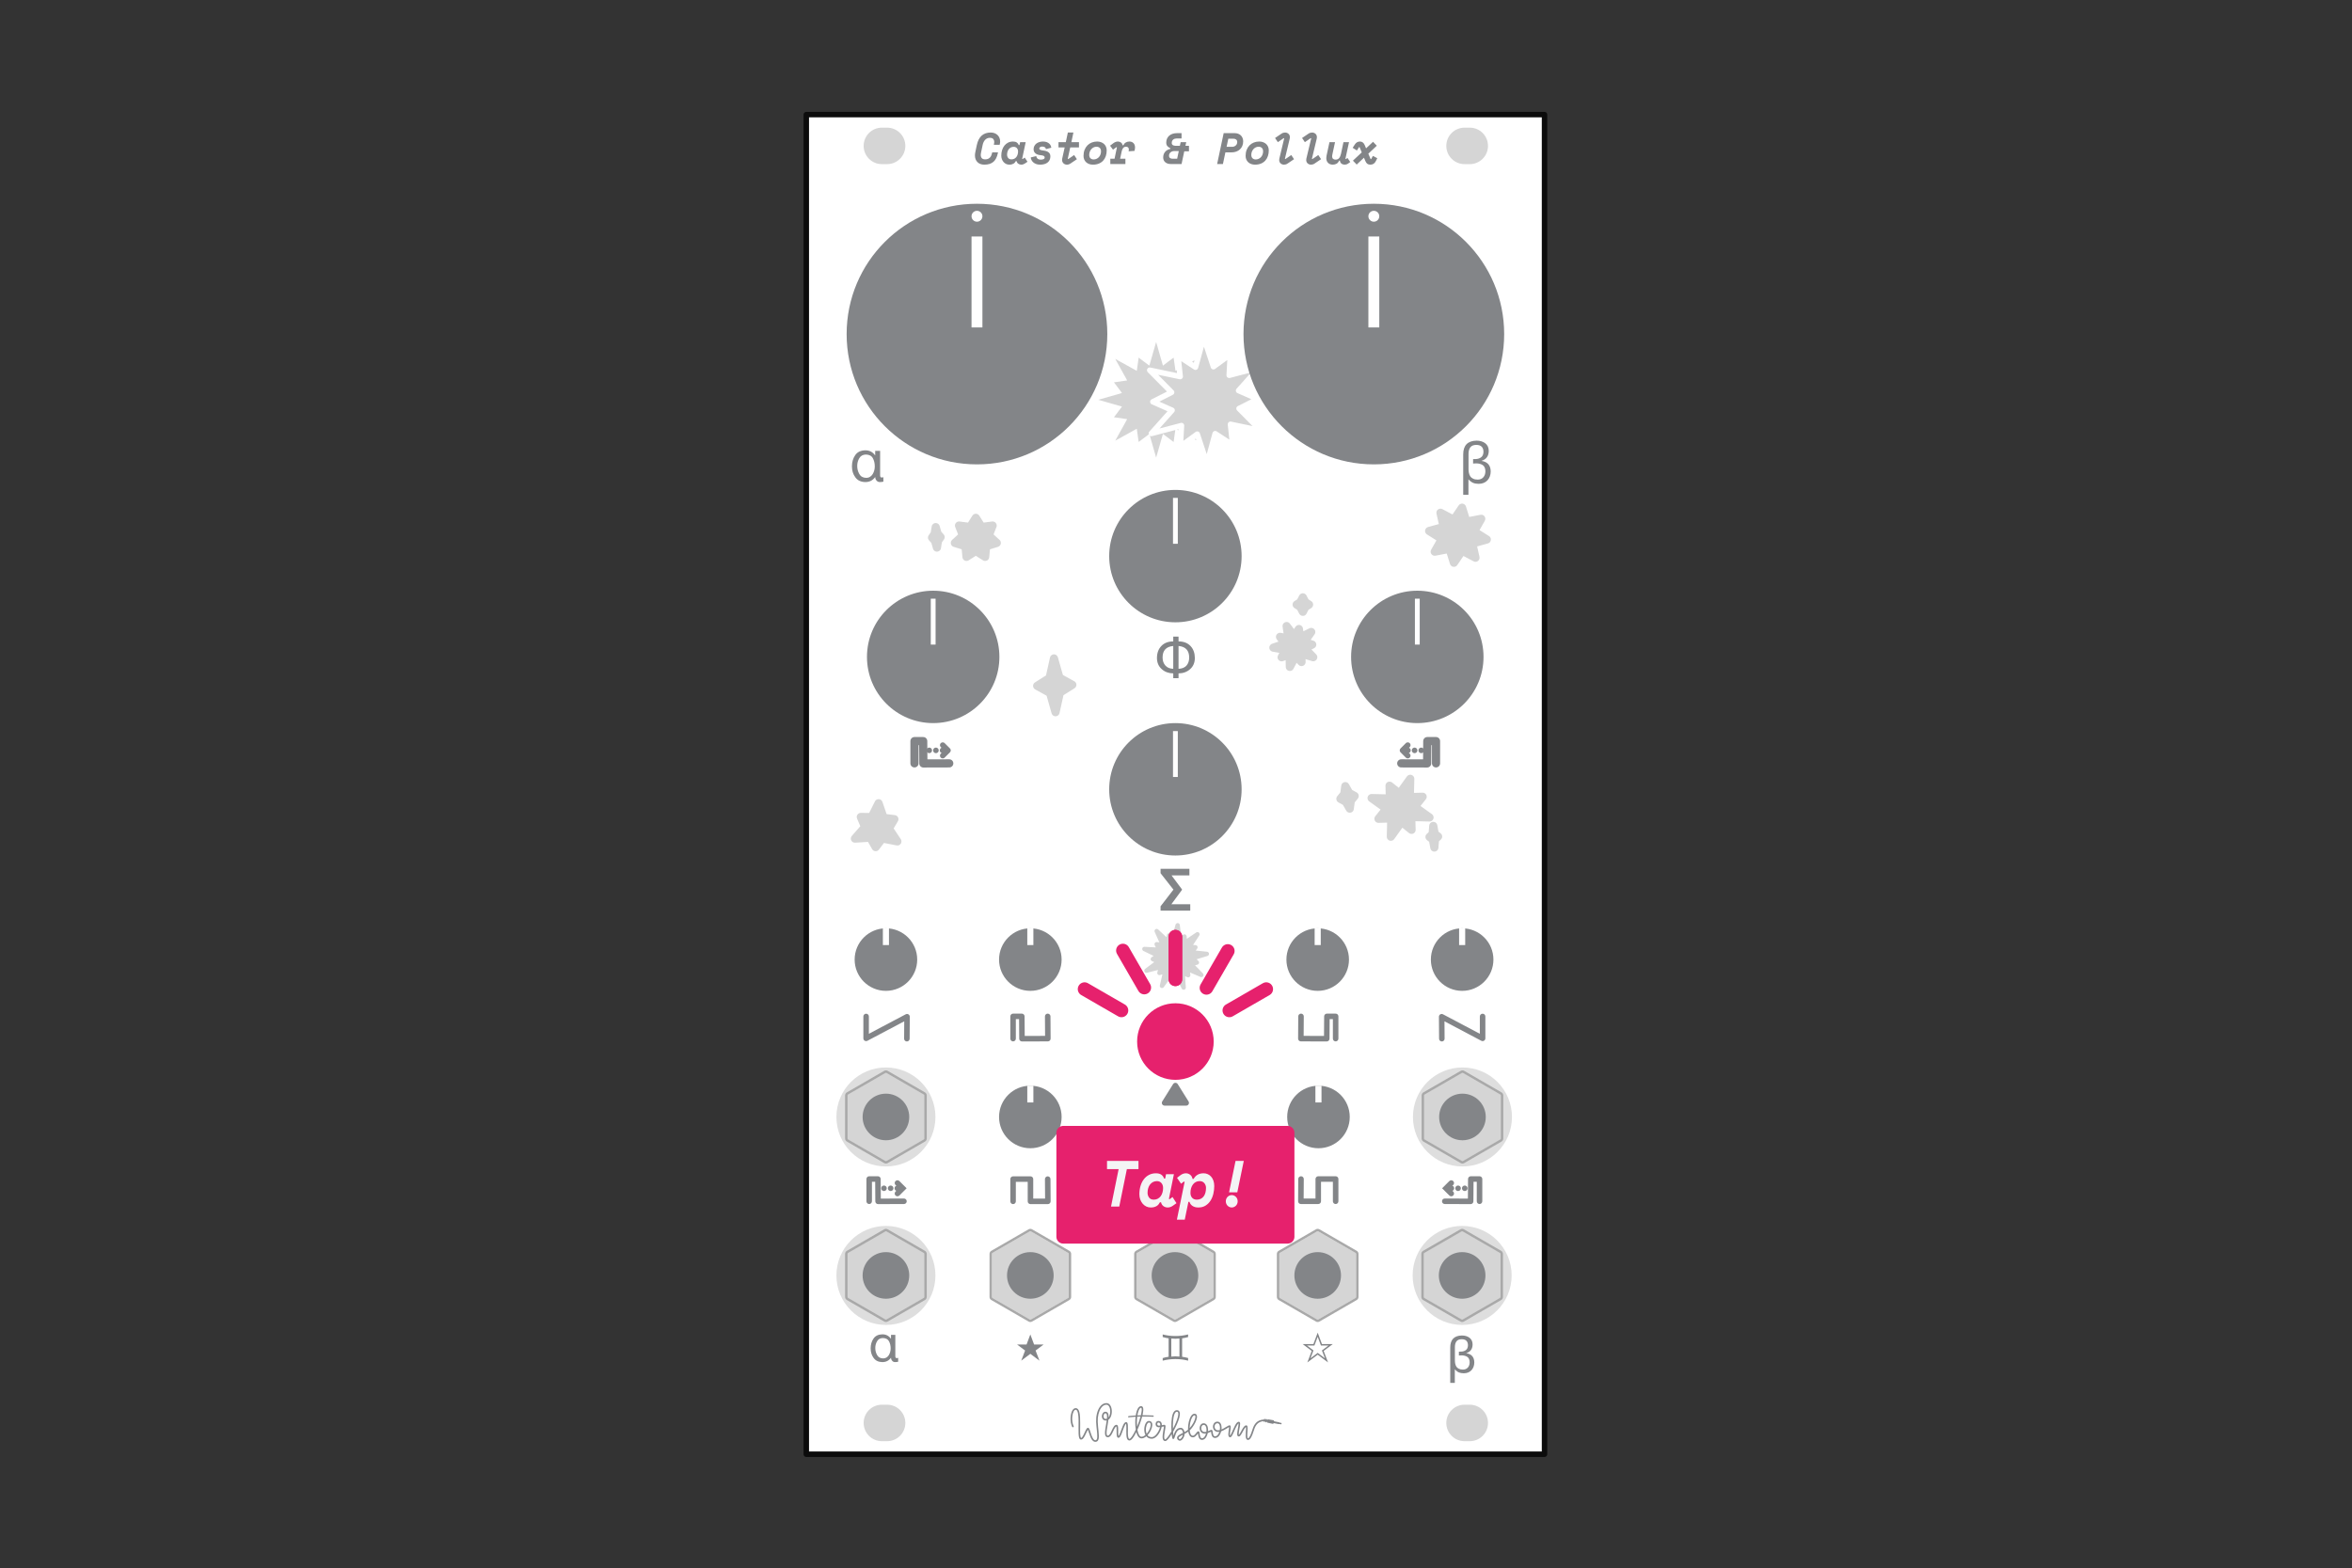 <?xml version="1.0" encoding="UTF-8" standalone="no"?>
<!DOCTYPE svg PUBLIC "-//W3C//DTD SVG 1.1//EN" "http://www.w3.org/Graphics/SVG/1.1/DTD/svg11.dtd">
<svg width="100%" height="100%" viewBox="0 0 1801 1201" version="1.1" xmlns="http://www.w3.org/2000/svg" xmlns:xlink="http://www.w3.org/1999/xlink" xml:space="preserve" xmlns:serif="http://www.serif.com/" style="fill-rule:evenodd;clip-rule:evenodd;stroke-linecap:round;stroke-linejoin:round;stroke-miterlimit:1.5;">
    <rect x="0" y="0" width="1801" height="1201" fill="#333333" stroke="none"/>
    <rect id="_12---tap-button" serif:id="12 - tap button" x="0.045" y="0.777" width="1800" height="1200" style="fill:none;"/>
    <g id="_12---tap-button1" serif:id="12 - tap button">
        <g id="Base">
            <rect x="617.402" y="87.788" width="565.286" height="1025.98" style="fill:white;"/>
            <rect id="Outline" x="617.402" y="87.788" width="565.286" height="1025.98" style="fill:none;stroke:rgb(12,12,12);stroke-width:4.17px;"/>
            <path id="Mounting-holes" serif:id="Mounting holes" d="M693.252,1089.81c0,-7.712 -6.261,-13.973 -13.972,-13.973l-3.992,0c-7.712,0 -13.973,6.261 -13.973,13.973c0,7.711 6.261,13.972 13.973,13.972l3.992,0c7.711,0 13.972,-6.261 13.972,-13.972Zm0,-978.073c0,-7.712 -6.261,-13.973 -13.972,-13.973l-3.992,0c-7.712,0 -13.973,6.261 -13.973,13.973c0,7.711 6.261,13.972 13.973,13.972l3.992,0c7.711,0 13.972,-6.261 13.972,-13.972Zm446.161,978.073c0,-7.712 -6.261,-13.973 -13.972,-13.973l-3.992,0c-7.712,0 -13.973,6.261 -13.973,13.973c0,7.711 6.261,13.972 13.973,13.972l3.992,0c7.711,0 13.972,-6.261 13.972,-13.972Zm0,-978.073c0,-7.712 -6.261,-13.973 -13.972,-13.973l-3.992,0c-7.712,0 -13.973,6.261 -13.973,13.973c0,7.711 6.261,13.972 13.973,13.972l3.992,0c7.711,0 13.972,-6.261 13.972,-13.972Z" style="fill:rgb(213,213,213);"/>
            <g id="Legend">
                <path d="M685.583,1038.5c-0.051,1.13 0.314,1.682 1.097,1.656c0.475,0 0.835,-0.083 1.079,-0.25l-0,3.042c-0.296,0.103 -0.681,0.167 -1.156,0.192c-0.5,0.052 -0.917,0.077 -1.251,0.077c-0.924,-0.025 -1.65,-0.365 -2.176,-1.02c-0.578,-0.629 -0.866,-1.393 -0.866,-2.291l-0.077,-0c-1.605,2.208 -3.8,3.311 -6.585,3.311c-2.991,-0.051 -5.225,-1.123 -6.701,-3.215c-1.502,-2.028 -2.253,-4.461 -2.253,-7.298c0,-2.901 0.725,-5.397 2.176,-7.49c1.438,-2.13 3.71,-3.222 6.816,-3.273c2.76,0 4.929,1.117 6.508,3.35l0.077,0l0,-2.965l3.312,0l-0,16.174Zm-9.377,1.887c1.027,0 1.906,-0.237 2.638,-0.712c0.706,-0.45 1.296,-1.053 1.771,-1.81c0.924,-1.553 1.387,-3.261 1.387,-5.122c-0,-2.08 -0.424,-3.909 -1.271,-5.488c-0.86,-1.604 -2.426,-2.432 -4.698,-2.483c-2.016,0.051 -3.485,0.866 -4.41,2.445c-0.924,1.553 -1.386,3.273 -1.386,5.16c0,2.003 0.462,3.806 1.386,5.411c0.925,1.681 2.452,2.548 4.583,2.599Z" style="fill:rgb(131,133,136);fill-rule:nonzero;"/>
                <path d="M673.94,363.816c-0.059,1.291 0.359,1.922 1.254,1.893c0.543,-0 0.953,-0.095 1.232,-0.286l0,3.477c-0.337,0.117 -0.777,0.19 -1.32,0.22c-0.572,0.058 -1.049,0.088 -1.43,0.088c-1.057,-0.03 -1.886,-0.418 -2.487,-1.167c-0.66,-0.718 -0.99,-1.591 -0.99,-2.618l-0.088,-0c-1.834,2.523 -4.343,3.785 -7.526,3.785c-3.418,-0.059 -5.971,-1.284 -7.658,-3.675c-1.716,-2.318 -2.575,-5.098 -2.575,-8.34c0,-3.316 0.829,-6.169 2.487,-8.56c1.643,-2.435 4.24,-3.682 7.79,-3.741c3.154,-0 5.633,1.276 7.438,3.829l0.088,-0l-0,-3.389l3.785,0l-0,18.484Zm-10.717,2.157c1.174,-0 2.179,-0.271 3.015,-0.814c0.807,-0.514 1.481,-1.203 2.024,-2.069c1.056,-1.775 1.585,-3.726 1.585,-5.853c-0,-2.377 -0.484,-4.467 -1.453,-6.272c-0.983,-1.833 -2.772,-2.78 -5.369,-2.838c-2.303,0.058 -3.983,0.99 -5.039,2.794c-1.056,1.775 -1.585,3.741 -1.585,5.898c0,2.288 0.529,4.349 1.585,6.183c1.056,1.922 2.802,2.912 5.237,2.971Z" style="fill:rgb(131,133,136);fill-rule:nonzero;"/>
                <path d="M1114,1059.11l-3.504,-0l-0,-27.034c-0,-6.046 2.971,-9.126 8.914,-9.242c2.337,0 4.281,0.578 5.835,1.733c1.553,1.194 2.342,2.895 2.368,5.103c-0.026,3.465 -1.63,5.686 -4.814,6.662l0,0.077c4.018,0.629 6.059,2.978 6.123,7.047c-0.025,2.4 -0.738,4.377 -2.137,5.93c-1.451,1.566 -3.408,2.362 -5.873,2.388c-1.502,-0 -2.766,-0.218 -3.793,-0.655c-1.052,-0.449 -2.092,-1.239 -3.119,-2.368l-0,10.359Zm0.058,-17.233c-0,0.924 0.09,1.81 0.269,2.657c0.18,0.809 0.482,1.553 0.905,2.234c0.449,0.667 1.078,1.181 1.887,1.54c0.796,0.424 1.81,0.635 3.042,0.635c1.656,0 2.946,-0.539 3.871,-1.617c0.885,-1.027 1.328,-2.355 1.328,-3.986c-0.026,-1.938 -0.629,-3.318 -1.81,-4.139c-1.181,-0.758 -2.651,-1.136 -4.409,-1.136c-0.668,0.025 -1.342,0.064 -2.022,0.115l0,-2.965c0.578,-0 1.13,-0.013 1.656,-0.039c1.476,-0.025 2.728,-0.43 3.755,-1.213c1.001,-0.77 1.514,-2.009 1.54,-3.716c-0.077,-3.042 -1.694,-4.563 -4.852,-4.563c-1.823,0.026 -3.139,0.565 -3.947,1.617c-0.809,1.079 -1.213,2.535 -1.213,4.371l-0,10.205Z" style="fill:rgb(131,133,136);fill-rule:nonzero;"/>
                <path d="M1124.43,378.945l-4.005,0l0,-30.895c0,-6.91 3.397,-10.431 10.189,-10.563c2.67,0 4.892,0.66 6.667,1.981c1.776,1.364 2.678,3.308 2.707,5.831c-0.029,3.961 -1.863,6.499 -5.501,7.614l-0,0.088c4.592,0.719 6.924,3.403 6.997,8.054c-0.029,2.743 -0.843,5.002 -2.442,6.777c-1.658,1.79 -3.895,2.7 -6.712,2.729c-1.716,0 -3.161,-0.249 -4.335,-0.748c-1.203,-0.514 -2.391,-1.416 -3.565,-2.707l0,11.839Zm0.066,-19.695c0,1.057 0.103,2.069 0.309,3.037c0.205,0.924 0.55,1.775 1.034,2.553c0.513,0.763 1.232,1.349 2.156,1.76c0.91,0.484 2.069,0.726 3.477,0.726c1.893,0 3.367,-0.616 4.423,-1.848c1.012,-1.174 1.519,-2.692 1.519,-4.555c-0.03,-2.215 -0.719,-3.792 -2.069,-4.731c-1.35,-0.866 -3.029,-1.299 -5.039,-1.299c-0.763,0.03 -1.533,0.074 -2.311,0.132l0,-3.388c0.66,-0 1.291,-0.015 1.893,-0.044c1.687,-0.03 3.117,-0.492 4.291,-1.387c1.144,-0.88 1.731,-2.296 1.76,-4.247c-0.088,-3.477 -1.936,-5.215 -5.545,-5.215c-2.083,0.029 -3.587,0.645 -4.511,1.848c-0.924,1.233 -1.387,2.898 -1.387,4.996l0,11.662Z" style="fill:rgb(131,133,136);fill-rule:nonzero;"/>
                <path d="M902.443,512.225c2.656,-0.088 4.687,-0.91 6.096,-2.465c1.379,-1.599 2.068,-3.66 2.068,-6.184c-0.029,-5.398 -2.75,-8.339 -8.164,-8.824l0,17.473Zm-4.049,3.52c-3.506,-0.058 -6.433,-1.137 -8.78,-3.234c-2.406,-2.084 -3.638,-4.908 -3.697,-8.472c0,-3.844 1.108,-6.925 3.323,-9.243c2.201,-2.347 5.252,-3.535 9.154,-3.564l0,-3.653l4.049,-0l0,3.653c3.947,0.029 7.013,1.217 9.198,3.564c2.172,2.318 3.272,5.399 3.301,9.243c-0.058,3.564 -1.276,6.388 -3.653,8.472c-2.347,2.097 -5.296,3.176 -8.846,3.234l0,3.653l-4.049,0l0,-3.653Zm0,-20.993c-5.442,0.485 -8.164,3.426 -8.164,8.824c0,2.524 0.727,4.585 2.179,6.184c1.379,1.555 3.374,2.377 5.985,2.465l0,-17.473Z" style="fill:rgb(131,133,136);fill-rule:nonzero;"/>
                <g>
                    <path d="M726.874,584.648l-19.82,0.059l-0.126,-17.109l-6.688,0l-0,17.05" style="fill:none;stroke:rgb(131,133,136);stroke-width:6.25px;"/>
                    <path d="M721.881,570.669l4.03,4.03l-4.03,4.029" style="fill:none;stroke:rgb(131,133,136);stroke-width:4.23px;stroke-linejoin:miter;stroke-miterlimit:10;"/>
                    <path d="M707.107,574.699l18.804,-0" style="fill:none;stroke:rgb(131,133,136);stroke-width:4.23px;stroke-dasharray:0.04,5.07,0,0;stroke-dashoffset:21.13;"/>
                </g>
                <g>
                    <path d="M1072.97,584.648l19.82,0.059l0.126,-17.109l6.688,0l-0,17.05" style="fill:none;stroke:rgb(131,133,136);stroke-width:6.25px;"/>
                    <path d="M1077.97,578.728l-4.03,-4.029l4.03,-4.03" style="fill:none;stroke:rgb(131,133,136);stroke-width:4.23px;stroke-linejoin:miter;stroke-miterlimit:10;"/>
                    <path d="M1092.74,574.699l-18.804,-0" style="fill:none;stroke:rgb(131,133,136);stroke-width:4.23px;stroke-dasharray:0.04,5.07,0,0;stroke-dashoffset:21.13;"/>
                </g>
                <path d="M905.073,681.54l-0,-0.374l-7.988,-10.716l13.687,-0l0,-5.018l-22.093,0l-0,3.345l9.858,12.565l-9.858,12.785l-0,3.323l22.731,-0l0,-4.929l-14.435,-0l8.098,-10.981Z" style="fill:rgb(131,133,136);fill-rule:nonzero;"/>
                <path d="M788.962,1022.03l-2.894,7.701l-7.264,0l6.141,4.621l-2.956,7.764l6.973,-5.245l6.993,5.245l-2.976,-7.764l6.14,-4.621l-7.285,0l-2.872,-7.701Z" style="fill:rgb(131,133,136);fill-rule:nonzero;"/>
                <path d="M1009,1020.67l-3.285,8.744l-8.247,-0l6.971,5.246l-3.355,8.814l7.916,-5.955l7.94,5.955l-3.379,-8.814l6.971,-5.246l-8.271,-0l-3.261,-8.744Zm0,3.167l2.481,6.687l5.742,0l-4.986,3.757l2.316,6.026l-5.553,-4.159l-5.553,4.159l2.316,-6.026l-4.986,-3.757l5.718,0l2.505,-6.687Z" style="fill:rgb(131,133,136);fill-rule:nonzero;"/>
                <path d="M894.854,1025c-1.496,-0.198 -3.009,-0.528 -4.538,-0.99l-0,-1.981c3.102,0.804 6.354,1.205 9.753,1.205c3.4,0 6.635,-0.401 9.705,-1.205l-0,2.014c-1.574,0.429 -3.103,0.748 -4.588,0.957l-0,14.127c1.485,0.21 3.014,0.523 4.588,0.941l-0,2.047c-3.07,-0.814 -6.305,-1.222 -9.705,-1.222c-3.399,0 -6.651,0.408 -9.753,1.222l-0,-1.981c1.529,-0.484 3.042,-0.819 4.538,-1.007l0,-14.127Zm2.047,13.979c2.079,-0.231 4.159,-0.231 6.238,-0l0,-13.83c-2.079,0.231 -4.159,0.231 -6.238,-0l-0,13.83Z" style="fill:rgb(131,133,136);fill-rule:nonzero;"/>
                <path d="M967.623,1088.44c-4.385,0.296 -6.232,3.205 -7.214,6.269c-0.863,2.695 -1.83,5.477 -2.883,6.907c-0.585,0.794 -1.235,1.201 -1.868,1.201c-0.629,-0 -1.089,-0.332 -1.384,-0.954c-0.449,-0.948 -0.438,-2.803 -0.319,-4.661c0.094,-1.457 0.237,-2.915 0.174,-3.848c-0.009,-0.135 -0.037,-0.288 -0.062,-0.402c-0.054,0.029 -0.108,0.067 -0.164,0.109c-0.207,0.155 -0.411,0.381 -0.619,0.65c-0.719,0.933 -1.43,2.348 -2.102,3.576c-0.573,1.048 -1.131,1.965 -1.629,2.426c-0.338,0.313 -0.68,0.452 -0.988,0.452c-0.581,0 -0.999,-0.354 -1.16,-1.093c-0.206,-0.945 0.081,-2.799 0.419,-4.651c0.267,-1.467 0.555,-2.933 0.566,-3.872c0.001,-0.12 -0.013,-0.254 -0.027,-0.36c-0.08,0.047 -0.16,0.118 -0.245,0.197c-0.259,0.239 -0.518,0.584 -0.779,0.998c-0.87,1.375 -1.735,3.457 -2.525,5.266c-0.65,1.488 -1.258,2.798 -1.768,3.453c-0.367,0.471 -0.758,0.66 -1.065,0.66c-0.58,-0 -0.978,-0.302 -1.207,-0.864c-0.313,-0.772 -0.197,-2.284 0.026,-3.797c0.138,-0.938 0.303,-1.877 0.373,-2.599c0.017,-0.178 0.019,-0.378 0.017,-0.54c-0.052,0.026 -0.108,0.054 -0.167,0.084c-0.479,0.242 -1.095,0.631 -1.795,1.063c-1.226,0.756 -2.696,1.62 -4.153,2.132c-0.297,1.175 -0.775,2.292 -1.406,3.163c-0.839,1.157 -1.946,1.886 -3.232,1.886c-1.134,0 -1.838,-0.575 -2.285,-1.392c-0.378,-0.688 -0.554,-1.571 -0.661,-2.358c-0.048,-0.355 -0.113,-0.777 -0.159,-1.067c-0.232,0.1 -0.544,0.238 -0.824,0.371c-0.495,0.234 -1.071,0.492 -1.69,0.702c-0.261,1.228 -0.709,2.397 -1.311,3.305c-0.794,1.196 -1.857,1.942 -3.081,1.942c-1.09,0 -1.803,-0.605 -2.265,-1.488c-0.383,-0.734 -0.579,-1.675 -0.7,-2.513c-0.052,-0.358 -0.091,-0.695 -0.129,-0.982c-0.148,0.171 -0.306,0.372 -0.474,0.585c-0.498,0.629 -1.08,1.347 -1.731,1.825c-0.517,0.379 -1.08,0.613 -1.676,0.613c-1.073,-0 -1.91,-0.522 -2.521,-1.427c-0.503,-0.745 -0.846,-1.776 -1.037,-2.967c-0.877,0.639 -1.85,1.195 -2.802,1.701c-0.004,0.124 -0.012,0.248 -0.024,0.371c-0.128,1.327 -0.762,2.78 -1.573,3.73c-0.627,0.734 -1.372,1.164 -2.07,1.164c-0.364,0 -0.788,-0.141 -1.16,-0.413c-0.531,-0.388 -0.949,-1.031 -0.949,-1.796c-0,-0.771 0.582,-1.515 1.615,-2.195c0.772,-0.509 1.812,-1.014 2.914,-1.579c-0.068,-0.747 -0.294,-1.467 -0.658,-1.991c-0.273,-0.394 -0.623,-0.675 -1.064,-0.675c-1.367,-0 -2.275,0.793 -2.926,1.794c-0.73,1.122 -1.15,2.505 -1.469,3.541c-0.222,0.721 -0.412,1.292 -0.593,1.573c-0.22,0.342 -0.497,0.45 -0.732,0.45c-0.126,0 -0.26,-0.033 -0.392,-0.132c-0.082,-0.062 -0.224,-0.217 -0.319,-0.511c-0.147,-0.46 -0.328,-1.594 -0.476,-3.115c-0.586,0.938 -1.163,1.794 -1.704,2.526c-0.861,1.164 -1.645,2.022 -2.239,2.436c-0.371,0.259 -0.705,0.367 -0.968,0.367c-1.145,-0 -1.788,-0.804 -1.986,-2.151c-0.224,-1.522 0.134,-3.827 0.481,-5.829c0.177,-1.017 0.347,-1.953 0.421,-2.651c0.02,-0.189 0.023,-0.399 0.021,-0.557c-0.528,0.043 -1.104,0.169 -1.688,0.296c-0.389,2.129 -1.582,4.679 -3.14,6.52c-1.315,1.555 -2.897,2.589 -4.447,2.589c-1.877,-0 -3.235,-0.733 -4.159,-1.859c-1.166,0.976 -2.459,1.584 -3.744,1.584c-1.358,0 -2.486,-1.031 -3.267,-2.806c-0.257,-0.584 -0.48,-1.25 -0.669,-1.979c-0.606,1.225 -1.219,2.338 -1.812,3.271c-0.707,1.112 -1.393,1.975 -2.004,2.491c-0.522,0.441 -1.022,0.646 -1.45,0.646c-0.93,0 -1.588,-0.631 -1.955,-1.764c-0.415,-1.285 -0.469,-3.29 -0.448,-5.296c0.02,-1.9 0.103,-3.799 -0.056,-5.015c-0.036,-0.273 -0.082,-0.507 -0.151,-0.688c-0.011,-0.029 -0.029,-0.064 -0.045,-0.093c-0.039,0.025 -0.076,0.068 -0.12,0.11c-0.17,0.161 -0.335,0.398 -0.503,0.686c-0.592,1.011 -1.172,2.594 -1.743,4.175c-0.703,1.944 -1.398,3.884 -2.06,4.876c-0.428,0.639 -0.913,0.929 -1.327,0.929c-0.475,0 -0.885,-0.292 -1.118,-0.932c-0.298,-0.82 -0.317,-2.425 -0.306,-4.031c0.009,-1.26 0.029,-2.52 -0.119,-3.327c-0.024,-0.134 -0.079,-0.292 -0.114,-0.385c-0.282,0.061 -0.517,0.304 -0.759,0.612c-0.602,0.765 -1.125,1.963 -1.679,3.158c-0.605,1.303 -1.245,2.601 -2.004,3.435c-0.612,0.671 -1.309,1.062 -2.096,1.062c-1.256,-0 -1.932,-0.891 -2.089,-2.461c-0.179,-1.8 0.33,-4.615 0.82,-7.428c0.176,-1.01 0.35,-2.02 0.483,-2.978c-0.226,0.045 -0.461,0.067 -0.706,0.067c-2.558,0 -3.341,-2.393 -2.858,-4.35c0.335,-1.356 1.287,-2.417 2.508,-2.417c1.399,0 2.153,0.893 2.412,2.419c0.094,0.549 0.118,1.192 0.092,1.9c0.086,-0.118 0.167,-0.242 0.243,-0.372c0.621,-1.056 0.947,-2.466 0.99,-3.874c0.042,-1.405 -0.198,-2.812 -0.743,-3.866c-0.476,-0.918 -1.189,-1.562 -2.187,-1.562c-1.669,0 -3.059,0.997 -4.133,2.552c-1.739,2.517 -2.649,6.468 -2.505,10.477c0.185,5.164 1.295,10.426 0.689,13.117c-0.193,0.858 -0.557,1.489 -1.092,1.869c-0.379,0.27 -0.849,0.424 -1.434,0.424c-1.01,0 -1.887,-0.622 -2.608,-1.642c-0.916,-1.295 -1.603,-3.251 -2.153,-4.955c-0.346,-1.071 -0.635,-2.036 -0.905,-2.635c-0.011,-0.024 -0.023,-0.049 -0.035,-0.074l-0.031,0.044c-0.323,0.483 -0.685,1.26 -1.083,2.122c-0.75,1.627 -1.618,3.531 -2.513,4.532c-0.511,0.572 -1.06,0.871 -1.583,0.871c-0.615,-0 -1.146,-0.419 -1.46,-1.321c-0.484,-1.392 -0.531,-4.185 -0.497,-7.347c0.041,-3.908 0.186,-8.402 -0.39,-11.372c-0.176,-0.907 -0.414,-1.662 -0.762,-2.187c-0.259,-0.389 -0.578,-0.634 -1.006,-0.634c-0.738,-0 -1.252,0.635 -1.667,1.487c-0.764,1.57 -1.089,3.92 -1.052,5.847c0.061,3.193 1.141,5.223 1.141,5.223c0.161,0.298 0.049,0.671 -0.249,0.832c-0.299,0.161 -0.672,0.049 -0.833,-0.25c0,0 -1.22,-2.243 -1.288,-5.782c-0.041,-2.112 0.338,-4.686 1.177,-6.408c0.654,-1.344 1.607,-2.178 2.771,-2.178c1.302,0 2.226,1.027 2.74,2.823c0.639,2.237 0.714,5.732 0.687,9.227c-0.032,3.943 -0.197,7.886 0.271,9.897c0.066,0.287 0.144,0.528 0.244,0.713c0.055,0.101 0.084,0.201 0.173,0.201c0.128,-0 0.246,-0.077 0.372,-0.177c0.211,-0.166 0.415,-0.408 0.621,-0.696c0.71,-0.996 1.383,-2.505 1.987,-3.815c0.51,-1.105 0.981,-2.075 1.375,-2.561c0.315,-0.389 0.654,-0.537 0.92,-0.537c0.247,0 0.544,0.121 0.796,0.477c0.253,0.358 0.532,1.086 0.831,2.004c0.537,1.641 1.191,3.942 2.142,5.517c0.52,0.862 1.095,1.525 1.867,1.525c0.592,0 0.954,-0.297 1.165,-0.808c0.186,-0.449 0.274,-1.029 0.307,-1.708c0.139,-2.843 -0.707,-7.267 -0.863,-11.621c-0.154,-4.296 0.859,-8.522 2.722,-11.219c1.326,-1.921 3.083,-3.083 5.144,-3.083c1.193,0 2.142,0.573 2.835,1.51c0.93,1.258 1.382,3.219 1.323,5.184c-0.059,1.961 -0.626,3.916 -1.651,5.171c-0.286,0.35 -0.606,0.648 -0.959,0.883c-0.138,1.18 -0.35,2.453 -0.571,3.725c-0.468,2.688 -0.979,5.375 -0.808,7.095c0.078,0.782 0.241,1.354 0.866,1.354c0.597,-0 1.06,-0.447 1.499,-1.044c0.55,-0.747 1.024,-1.745 1.486,-2.741c0.598,-1.29 1.179,-2.575 1.828,-3.401c0.554,-0.704 1.182,-1.096 1.862,-1.096c0.453,0 0.862,0.291 1.075,0.955c0.262,0.814 0.261,2.411 0.25,4.009c-0.008,1.254 -0.018,2.507 0.152,3.31c0.023,0.112 0.071,0.241 0.109,0.334c0.01,-0.008 0.019,-0.017 0.027,-0.026c0.153,-0.163 0.303,-0.401 0.459,-0.691c0.547,-1.017 1.105,-2.607 1.68,-4.195c0.706,-1.954 1.442,-3.903 2.177,-4.899c0.453,-0.614 0.957,-0.906 1.415,-0.906c0.475,-0 0.882,0.279 1.122,0.907c0.307,0.805 0.343,2.42 0.317,4.25c-0.031,2.177 -0.129,4.681 0.234,6.336c0.084,0.382 0.19,0.713 0.338,0.972c0.14,0.244 0.312,0.415 0.573,0.415c0.201,-0 0.411,-0.149 0.657,-0.356c0.54,-0.457 1.135,-1.229 1.76,-2.212c0.798,-1.256 1.633,-2.847 2.437,-4.597c-0.279,-1.727 -0.412,-3.65 -0.401,-5.573c0.008,-1.439 0.097,-2.878 0.261,-4.234c-3.47,0.193 -5.197,0.494 -5.197,0.494c-0.267,0.047 -0.522,-0.132 -0.569,-0.399c-0.047,-0.267 0.132,-0.522 0.399,-0.569c0,-0 1.829,-0.321 5.503,-0.518c0.341,-2.218 0.893,-4.144 1.631,-5.386c0.669,-1.124 1.512,-1.725 2.435,-1.725c0.792,0 1.345,0.489 1.58,1.468c0.242,1.011 0.115,2.678 -0.307,4.689c-0.055,0.262 -0.115,0.531 -0.18,0.806c2.33,-0.014 5.042,0.033 8.14,0.184c0.27,0.013 0.48,0.244 0.467,0.515c-0.014,0.271 -0.244,0.48 -0.515,0.467c-3.192,-0.156 -5.97,-0.2 -8.337,-0.181c-0.829,3.167 -2.175,6.888 -3.64,10.13c0.223,1.256 0.533,2.386 0.936,3.301c0.54,1.229 1.202,2.072 2.142,2.072c1.063,0 2.112,-0.556 3.067,-1.389c-0.882,-1.696 -1.089,-3.883 -0.802,-5.844c0.227,-1.551 0.762,-2.942 1.468,-3.811c0.566,-0.696 1.249,-1.078 1.975,-1.078c0.784,0 1.366,0.25 1.784,0.656c0.584,0.566 0.855,1.485 0.794,2.611c-0.123,2.25 -1.564,5.408 -3.565,7.568l-0.086,0.091c0.72,0.893 1.78,1.471 3.268,1.471c1.05,-0 2.085,-0.662 3.019,-1.615c1.523,-1.553 2.753,-3.905 3.248,-5.948l0.014,-0.062c-0.306,0.046 -0.605,0.075 -0.892,0.075c-1.945,0 -2.706,-1.713 -2.397,-3.093c0.217,-0.966 0.94,-1.754 2.094,-1.754c0.782,0 1.368,0.253 1.793,0.667c0.579,0.565 0.865,1.476 0.843,2.592c0.677,-0.147 1.34,-0.284 1.925,-0.284c0.319,0 0.576,0.145 0.737,0.482c0.089,0.187 0.145,0.502 0.131,0.923c-0.026,0.742 -0.241,1.934 -0.471,3.259c-0.324,1.87 -0.685,4.019 -0.476,5.44c0.091,0.618 0.245,1.101 0.77,1.101c0.032,0 0.063,-0.024 0.103,-0.045c0.112,-0.059 0.234,-0.148 0.368,-0.26c0.492,-0.413 1.09,-1.11 1.748,-2c0.793,-1.072 1.665,-2.417 2.528,-3.896c-0.262,-4.332 -0.181,-10.219 1.063,-13.478c0.667,-1.747 1.7,-2.771 3.038,-2.771c0.64,0 1.131,0.19 1.5,0.511c0.359,0.312 0.61,0.76 0.738,1.334c0.207,0.929 0.084,2.241 -0.304,3.77c-0.81,3.19 -2.759,7.395 -4.785,10.922c0.009,0.136 0.018,0.27 0.028,0.402c0.074,1.026 0.166,1.936 0.262,2.66c0.344,-1.112 0.809,-2.548 1.575,-3.725c0.873,-1.343 2.123,-2.353 3.956,-2.353c0.84,0 1.554,0.455 2.073,1.203c0.39,0.562 0.667,1.298 0.803,2.083c0.964,-0.528 1.921,-1.117 2.742,-1.807c-0.014,-0.233 -0.023,-0.47 -0.027,-0.71c-0.06,-3.527 0.89,-7.667 2.371,-9.836c0.749,-1.097 1.654,-1.71 2.601,-1.71c0.549,0 0.966,0.175 1.275,0.464c0.414,0.387 0.644,1.022 0.633,1.854c-0.033,2.518 -2.327,7.192 -5.377,10.252c-0.067,0.067 -0.136,0.133 -0.206,0.199c0.1,1.029 0.309,1.957 0.651,2.686c0.392,0.837 0.957,1.399 1.79,1.399c0.443,0 0.837,-0.258 1.205,-0.582c0.461,-0.405 0.872,-0.927 1.238,-1.39c0.404,-0.51 0.767,-0.952 1.072,-1.176c0.244,-0.18 0.481,-0.255 0.691,-0.255c0.211,-0 0.422,0.08 0.588,0.313c0.062,0.087 0.127,0.219 0.175,0.396c0.061,0.226 0.11,0.573 0.162,0.987c0.094,0.743 0.206,1.735 0.532,2.54c0.247,0.613 0.615,1.128 1.312,1.128c0.835,-0 1.516,-0.578 2.057,-1.394c0.426,-0.641 0.76,-1.433 0.992,-2.28c-0.307,0.05 -0.617,0.079 -0.925,0.079c-3.119,-0 -4.289,-2.794 -3.862,-5.049c0.299,-1.579 1.373,-2.847 3,-2.847c2.144,-0 3.282,2.052 3.384,4.635c0.018,0.473 0.004,0.962 -0.043,1.454c0.538,-0.221 1.025,-0.465 1.42,-0.653c0.551,-0.263 0.983,-0.415 1.21,-0.415c0.262,-0 0.512,0.114 0.688,0.425c0.12,0.212 0.209,0.642 0.277,1.186c0.085,0.683 0.169,1.595 0.477,2.334c0.235,0.563 0.615,1.021 1.336,1.021c0.903,0 1.648,-0.566 2.237,-1.379c0.426,-0.587 0.77,-1.304 1.022,-2.074c-0.311,0.053 -0.617,0.081 -0.916,0.081c-3.1,0 -4.346,-2.798 -3.86,-5.05c0.334,-1.551 1.469,-2.825 3.319,-2.825c2.067,0 3.154,2.019 3.187,4.566c0.006,0.475 -0.023,0.967 -0.086,1.461c1.144,-0.486 2.274,-1.18 3.243,-1.778c0.867,-0.534 1.615,-1.003 2.149,-1.239c0.32,-0.14 0.59,-0.204 0.792,-0.204c0.402,-0 0.747,0.227 0.865,0.806c0.104,0.508 -0.016,1.531 -0.194,2.687c-0.204,1.317 -0.469,2.831 -0.381,3.832c0.014,0.159 0.036,0.302 0.075,0.423c0.016,0.051 0.019,0.106 0.04,0.137c0.043,-0.041 0.104,-0.103 0.147,-0.158c0.124,-0.159 0.254,-0.366 0.39,-0.607c0.566,-1.008 1.216,-2.583 1.908,-4.158c0.847,-1.93 1.765,-3.852 2.651,-4.836c0.511,-0.568 1.046,-0.85 1.54,-0.85c0.361,0 0.638,0.162 0.829,0.486c0.143,0.244 0.23,0.649 0.224,1.18c-0.011,0.988 -0.304,2.534 -0.586,4.078c-0.264,1.452 -0.521,2.902 -0.468,3.831c0.008,0.138 0.045,0.3 0.072,0.404c0.029,-0.02 0.059,-0.043 0.082,-0.065c0.109,-0.101 0.22,-0.232 0.334,-0.385c0.509,-0.679 1.059,-1.742 1.633,-2.803c0.615,-1.134 1.258,-2.265 1.897,-2.992c0.552,-0.628 1.138,-0.964 1.681,-0.964c0.422,-0 0.788,0.243 0.967,0.828c0.192,0.629 0.152,1.891 0.053,3.321c-0.115,1.666 -0.292,3.582 -0.086,4.848c0.045,0.276 0.106,0.515 0.201,0.702c0.063,0.122 0.131,0.222 0.26,0.222c0.178,0 0.338,-0.115 0.508,-0.273c0.263,-0.247 0.515,-0.606 0.765,-1.042c0.838,-1.463 1.602,-3.734 2.308,-5.939c1.149,-3.587 3.368,-6.946 8.65,-7.139l0.07,-0.328c0.031,-0.147 0.175,-0.24 0.321,-0.209l0.328,0.07c0.147,0.031 0.24,0.176 0.209,0.322l-0.058,0.271c0.003,0.003 0.006,0.005 0.009,0.008l0.256,0.05l0.061,-0.285c0.043,-0.202 0.242,-0.331 0.443,-0.288l0.46,0.098c0.202,0.043 0.33,0.242 0.287,0.444l-0.057,0.267l0.244,0.048l0.053,-0.271c0.047,-0.234 0.271,-0.389 0.507,-0.349l4.149,0.714c0.244,0.042 0.405,0.276 0.357,0.519l-0.012,0.065l0.029,0.006c0.122,0.024 0.212,0.121 0.232,0.237l3.66,0.721c0.168,0.033 0.301,0.144 0.368,0.287l1.243,0.148l0.348,0.461l-0.081,0.41l-0.496,0.295l-1.204,-0.337c-0.117,0.108 -0.283,0.161 -0.452,0.128l-3.661,-0.721c-0.062,0.1 -0.182,0.156 -0.304,0.131l-0.029,-0.005l-0.013,0.065c-0.048,0.242 -0.286,0.398 -0.527,0.344l-4.111,-0.913c-0.233,-0.052 -0.382,-0.28 -0.336,-0.515l0.053,-0.27l-0.261,-0.052l-0.061,0.286c-0.043,0.202 -0.242,0.33 -0.444,0.287l-0.459,-0.098c-0.202,-0.043 -0.331,-0.241 -0.288,-0.443l0.057,-0.267l-0.266,-0.053l-0.062,0.291c-0.031,0.146 -0.175,0.24 -0.322,0.208l-0.327,-0.07c-0.147,-0.031 -0.24,-0.175 -0.209,-0.321l0.03,-0.141Zm-61.84,10.381c-0.464,0.238 -0.907,0.468 -1.315,0.693c-0.607,0.335 -1.128,0.657 -1.495,0.993c-0.247,0.227 -0.43,0.437 -0.43,0.69c0,0.346 0.206,0.629 0.446,0.804c0.142,0.104 0.296,0.176 0.435,0.176c0.397,0 0.779,-0.315 1.136,-0.733c0.577,-0.676 1.043,-1.664 1.223,-2.623Zm-27.743,-0.717c1.308,-1.471 2.341,-3.4 2.815,-5.109c0.232,-0.839 0.332,-1.621 0.242,-2.258c-0.053,-0.38 -0.171,-0.703 -0.397,-0.923c-0.215,-0.208 -0.525,-0.308 -0.929,-0.308c-0.386,0 -0.72,0.253 -1.021,0.624c-0.594,0.73 -1.015,1.91 -1.206,3.214c-0.23,1.57 -0.128,3.348 0.496,4.76Zm45.704,-1.514c0.089,-0.617 0.123,-1.239 0.1,-1.832c-0.039,-0.986 -0.235,-1.894 -0.64,-2.552c-0.338,-0.549 -0.832,-0.902 -1.516,-0.902c-1.013,-0 -1.606,0.864 -1.792,1.846c-0.3,1.585 0.463,3.592 2.654,3.592c0.4,-0 0.802,-0.058 1.194,-0.152Zm10.286,-1.297c0.118,-0.638 0.175,-1.283 0.167,-1.897c-0.012,-0.961 -0.181,-1.846 -0.555,-2.487c-0.307,-0.525 -0.764,-0.865 -1.403,-0.865c-1.195,0 -1.902,0.853 -2.118,1.855c-0.34,1.575 0.491,3.562 2.659,3.562c0.406,0 0.825,-0.061 1.25,-0.168Zm-35.844,-1.071c1.609,-3.014 3.049,-6.304 3.709,-8.902c0.33,-1.3 0.471,-2.412 0.295,-3.201c-0.063,-0.284 -0.165,-0.518 -0.344,-0.673c-0.169,-0.147 -0.401,-0.21 -0.694,-0.21c-0.891,0 -1.446,0.817 -1.89,1.98c-1.017,2.665 -1.201,7.157 -1.076,11.006Zm12.754,-0.397c2.143,-2.381 3.815,-5.518 4.294,-7.742c0.125,-0.579 0.169,-1.088 0.098,-1.49c-0.035,-0.201 -0.093,-0.37 -0.212,-0.481c-0.103,-0.096 -0.251,-0.132 -0.435,-0.132c-0.368,-0 -0.707,0.195 -1.027,0.5c-0.404,0.385 -0.767,0.939 -1.093,1.602c-0.993,2.027 -1.604,5.039 -1.625,7.743Zm-37.59,-8.912c-0.915,0.017 -1.76,0.044 -2.535,0.077c-0.172,1.37 -0.264,2.836 -0.272,4.302c-0.007,1.135 0.037,2.271 0.134,3.363c1.066,-2.571 2.018,-5.31 2.673,-7.742Zm15.098,6.876c0.025,-0.36 0.016,-0.696 -0.033,-1.001c-0.064,-0.397 -0.191,-0.733 -0.428,-0.964c-0.219,-0.214 -0.531,-0.318 -0.935,-0.318c-0.505,0 -0.8,0.37 -0.895,0.794c-0.157,0.703 0.206,1.595 1.198,1.595c0.349,0 0.717,-0.043 1.093,-0.106Zm-40.819,-5.215c0.099,-1.05 0.117,-1.996 -0.012,-2.753c-0.14,-0.823 -0.447,-1.396 -1.201,-1.396c-0.695,0 -1.124,0.711 -1.315,1.483c-0.305,1.233 0.053,2.827 1.665,2.827c0.311,-0 0.598,-0.057 0.863,-0.161Zm25.975,-2.648c0.089,-0.368 0.171,-0.726 0.243,-1.073c0.374,-1.781 0.529,-3.255 0.315,-4.151c-0.071,-0.296 -0.146,-0.525 -0.385,-0.525c-0.332,-0 -0.622,0.18 -0.894,0.465c-0.357,0.377 -0.668,0.924 -0.942,1.593c-0.423,1.027 -0.751,2.324 -0.984,3.765c0.809,-0.033 1.691,-0.059 2.647,-0.074Z" style="fill:rgb(131,133,136);"/>
                <path d="M754.449,122.05c0.834,-0 1.549,-0.135 2.146,-0.406c0.597,-0.27 1.099,-0.625 1.504,-1.064c0.406,-0.44 0.727,-0.947 0.964,-1.521c0.236,-0.575 0.422,-1.155 0.557,-1.741l0.135,-0.609l4.462,0l-0.135,0.609c-0.316,1.465 -0.744,2.743 -1.285,3.836c-0.54,1.093 -1.228,2.006 -2.061,2.738c-0.834,0.732 -1.826,1.284 -2.975,1.656c-1.149,0.372 -2.501,0.558 -4.056,0.558c-1.059,-0 -2.028,-0.158 -2.907,-0.473c-0.878,-0.316 -1.633,-0.778 -2.264,-1.386c-0.631,-0.609 -1.121,-1.346 -1.47,-2.214c-0.35,-0.868 -0.524,-1.865 -0.524,-2.991c-0,-0.406 0.022,-0.812 0.067,-1.217c0.045,-0.406 0.124,-0.868 0.237,-1.386l1.115,-5.273c0.699,-3.267 1.938,-5.695 3.718,-7.284c1.78,-1.588 4.101,-2.383 6.963,-2.383c1.127,0 2.135,0.181 3.025,0.541c0.89,0.361 1.645,0.851 2.265,1.471c0.619,0.619 1.093,1.346 1.419,2.18c0.327,0.833 0.491,1.723 0.491,2.67c-0,0.315 -0.023,0.631 -0.068,0.946c-0.045,0.316 -0.101,0.642 -0.169,0.98l-0.135,0.609l-4.462,-0l0.135,-0.609c0.135,-0.54 0.203,-1.059 0.203,-1.554c0,-0.879 -0.253,-1.628 -0.76,-2.248c-0.507,-0.62 -1.392,-0.93 -2.654,-0.93c-0.743,0 -1.419,0.141 -2.028,0.423c-0.608,0.282 -1.138,0.665 -1.588,1.149c-0.451,0.485 -0.828,1.048 -1.133,1.69c-0.304,0.642 -0.535,1.313 -0.693,2.011l-1.25,5.949c-0.068,0.338 -0.124,0.67 -0.169,0.997c-0.045,0.327 -0.068,0.637 -0.068,0.93c0,1.014 0.265,1.825 0.795,2.433c0.529,0.609 1.414,0.913 2.653,0.913Z" style="fill:rgb(131,133,136);fill-rule:nonzero;"/>
                <path d="M782.706,121.61l0.338,0.237l1.622,-1.149l2.13,3.177l-1.995,1.352c-0.878,0.586 -1.802,0.879 -2.771,0.879c-0.857,-0 -1.623,-0.237 -2.299,-0.71c-0.676,-0.473 -1.104,-1.138 -1.284,-1.994l-0.608,-0c-0.203,0.383 -0.44,0.738 -0.71,1.065c-0.271,0.326 -0.603,0.608 -0.997,0.845c-0.395,0.236 -0.857,0.428 -1.386,0.574c-0.53,0.147 -1.155,0.22 -1.876,0.22c-0.879,-0 -1.69,-0.175 -2.434,-0.524c-0.743,-0.349 -1.391,-0.834 -1.943,-1.453c-0.552,-0.62 -0.986,-1.347 -1.301,-2.181c-0.316,-0.833 -0.474,-1.746 -0.474,-2.737c0,-1.51 0.203,-2.918 0.609,-4.225c0.405,-1.307 0.991,-2.451 1.757,-3.431c0.766,-0.98 1.707,-1.752 2.823,-2.315c1.115,-0.564 2.371,-0.845 3.768,-0.845c1.24,-0 2.22,0.248 2.941,0.743c0.721,0.496 1.205,1.149 1.453,1.961l0.609,-0l0.473,-2.231l4.259,-0l-2.704,12.742Zm-8.18,0.44c0.811,-0 1.532,-0.163 2.163,-0.49c0.631,-0.327 1.155,-0.761 1.572,-1.302c0.417,-0.54 0.738,-1.177 0.963,-1.909c0.226,-0.733 0.338,-1.504 0.338,-2.316c0,-1.059 -0.304,-1.921 -0.912,-2.585c-0.609,-0.665 -1.42,-0.997 -2.434,-0.997c-0.811,-0 -1.532,0.163 -2.163,0.49c-0.631,0.326 -1.161,0.76 -1.589,1.301c-0.428,0.541 -0.755,1.177 -0.98,1.91c-0.225,0.732 -0.338,1.504 -0.338,2.315c0,0.946 0.276,1.78 0.828,2.501c0.552,0.721 1.403,1.082 2.552,1.082Z" style="fill:rgb(131,133,136);fill-rule:nonzero;"/>
                <path d="M798.085,112.248c-0.248,-0 -0.502,0.028 -0.761,0.084c-0.259,0.057 -0.501,0.141 -0.726,0.254c-0.226,0.113 -0.412,0.265 -0.558,0.456c-0.147,0.192 -0.22,0.423 -0.22,0.693c0,0.473 0.271,0.823 0.811,1.048c0.541,0.225 1.465,0.417 2.772,0.574c1.465,0.181 2.648,0.626 3.549,1.336c0.901,0.709 1.352,1.729 1.352,3.058c-0,1.983 -0.693,3.538 -2.079,4.665c-1.386,1.127 -3.306,1.69 -5.763,1.69c-1.239,-0 -2.304,-0.18 -3.194,-0.541c-0.89,-0.36 -1.622,-0.811 -2.197,-1.352c-0.574,-0.541 -1.008,-1.138 -1.301,-1.791c-0.293,-0.654 -0.451,-1.273 -0.473,-1.859l4.191,-1.014c0.068,0.743 0.383,1.38 0.946,1.909c0.564,0.53 1.42,0.795 2.569,0.795c0.789,-0 1.476,-0.124 2.062,-0.372c0.586,-0.248 0.879,-0.687 0.879,-1.318c-0,-0.474 -0.226,-0.851 -0.676,-1.133c-0.451,-0.281 -1.285,-0.478 -2.501,-0.591c-1.623,-0.135 -2.913,-0.597 -3.871,-1.386c-0.957,-0.789 -1.436,-1.836 -1.436,-3.143c-0,-0.947 0.197,-1.792 0.591,-2.535c0.395,-0.744 0.919,-1.364 1.572,-1.859c0.654,-0.496 1.414,-0.874 2.282,-1.133c0.867,-0.259 1.774,-0.388 2.721,-0.388c1.171,-0 2.152,0.157 2.94,0.473c0.789,0.315 1.431,0.71 1.927,1.183c0.496,0.473 0.862,0.986 1.098,1.538c0.237,0.552 0.389,1.064 0.457,1.538l-4.124,1.081c-0.09,-0.608 -0.372,-1.087 -0.845,-1.436c-0.473,-0.35 -1.138,-0.524 -1.994,-0.524Z" style="fill:rgb(131,133,136);fill-rule:nonzero;"/>
                <path d="M815.255,112.924l-4.732,-0l0,-4.056l5.611,-0l1.555,-7.369l4.259,0l-1.555,7.369l5.813,-0l0,4.056l-6.692,-0l-1.893,8.686l0.338,0.237l4.529,-3.11l2.13,3.178l-4.901,3.312c-0.856,0.586 -1.769,0.879 -2.738,0.879c-0.496,-0 -0.969,-0.085 -1.42,-0.254c-0.45,-0.169 -0.845,-0.411 -1.183,-0.726c-0.338,-0.316 -0.608,-0.699 -0.811,-1.15c-0.203,-0.45 -0.304,-0.957 -0.304,-1.521c0,-0.18 0.011,-0.343 0.034,-0.49c0.022,-0.146 0.056,-0.343 0.101,-0.591l1.859,-8.45Z" style="fill:rgb(131,133,136);fill-rule:nonzero;"/>
                <path d="M847.433,115.155c-0,1.577 -0.225,3.036 -0.676,4.377c-0.451,1.341 -1.116,2.495 -1.994,3.464c-0.879,0.969 -1.978,1.73 -3.296,2.282c-1.318,0.552 -2.845,0.828 -4.58,0.828c-0.991,-0 -1.921,-0.147 -2.788,-0.44c-0.868,-0.292 -1.628,-0.726 -2.282,-1.301c-0.653,-0.574 -1.171,-1.279 -1.555,-2.112c-0.383,-0.834 -0.574,-1.78 -0.574,-2.84c-0,-1.735 0.27,-3.284 0.811,-4.647c0.541,-1.363 1.279,-2.518 2.214,-3.465c0.935,-0.946 2.039,-1.667 3.312,-2.163c1.273,-0.495 2.642,-0.743 4.107,-0.743c1.059,-0 2.039,0.163 2.941,0.49c0.901,0.326 1.673,0.783 2.315,1.369c0.642,0.586 1.144,1.295 1.504,2.129c0.361,0.834 0.541,1.758 0.541,2.772Zm-9.904,6.962c0.812,-0.022 1.561,-0.202 2.248,-0.54c0.687,-0.338 1.273,-0.783 1.758,-1.335c0.484,-0.552 0.862,-1.2 1.132,-1.944c0.27,-0.744 0.406,-1.532 0.406,-2.366c-0,-1.172 -0.316,-2.056 -0.947,-2.653c-0.631,-0.597 -1.476,-0.896 -2.535,-0.896c-0.811,0 -1.555,0.175 -2.231,0.524c-0.676,0.349 -1.261,0.811 -1.757,1.386c-0.496,0.574 -0.879,1.233 -1.149,1.977c-0.271,0.744 -0.406,1.521 -0.406,2.332c0,1.149 0.316,2.023 0.946,2.62c0.631,0.597 1.476,0.895 2.535,0.895Z" style="fill:rgb(131,133,136);fill-rule:nonzero;"/>
                <path d="M855.274,112.856l-0.338,-0.203l-2.67,1.961l-2.264,-3.042l2.704,-2.028c0.518,-0.383 1.064,-0.671 1.639,-0.862c0.575,-0.192 1.121,-0.287 1.639,-0.287c0.902,-0 1.69,0.248 2.366,0.743c0.676,0.496 1.082,1.195 1.217,2.096l0.609,-0c0.45,-0.947 1.081,-1.656 1.892,-2.13c0.812,-0.473 1.724,-0.709 2.738,-0.709c1.285,-0 2.327,0.4 3.127,1.2c0.8,0.799 1.2,1.909 1.2,3.329c-0,0.293 -0.017,0.58 -0.051,0.862c-0.034,0.281 -0.096,0.625 -0.186,1.031l-0.169,0.743l-4.529,0.338l0.101,-0.473c0.068,-0.338 0.102,-0.642 0.102,-0.913c-0,-0.653 -0.181,-1.171 -0.541,-1.554c-0.361,-0.383 -0.902,-0.575 -1.623,-0.575c-0.901,0 -1.616,0.304 -2.146,0.913c-0.53,0.608 -0.918,1.476 -1.166,2.602l-1.217,5.679l4.056,-0l0,4.056l-11.56,-0l0,-4.056l3.245,-0l1.825,-8.721Z" style="fill:rgb(131,133,136);fill-rule:nonzero;"/>
                <path d="M902.628,115.695l-3.549,0c-0.518,0 -1.014,0.085 -1.487,0.254c-0.473,0.169 -0.89,0.406 -1.25,0.71c-0.361,0.304 -0.648,0.676 -0.862,1.115c-0.214,0.44 -0.321,0.941 -0.321,1.504c-0,0.789 0.253,1.369 0.76,1.741c0.507,0.372 1.155,0.558 1.944,0.558l3.515,-0l1.25,-5.882Zm5.713,-6.827l-0.609,2.771l2.704,0l0,4.259l-3.616,0l-2.062,9.735l-8.18,-0c-1.802,-0 -3.233,-0.457 -4.292,-1.369c-1.059,-0.913 -1.589,-2.147 -1.589,-3.701c-0,-1.668 0.479,-3.082 1.436,-4.242c0.958,-1.161 2.282,-1.91 3.972,-2.248l-0,-0.608c-0.811,-0.338 -1.527,-0.84 -2.146,-1.504c-0.62,-0.665 -0.93,-1.606 -0.93,-2.823c0,-1.036 0.186,-1.988 0.558,-2.856c0.372,-0.867 0.907,-1.622 1.605,-2.264c0.699,-0.643 1.555,-1.144 2.569,-1.505c1.014,-0.36 2.175,-0.54 3.482,-0.54l3.515,-0l-0,4.056l-3.651,-0c-0.518,-0 -1.008,0.067 -1.47,0.202c-0.462,0.136 -0.873,0.344 -1.234,0.626c-0.36,0.281 -0.642,0.642 -0.845,1.081c-0.202,0.44 -0.304,0.952 -0.304,1.538c0,0.744 0.265,1.29 0.794,1.64c0.53,0.349 1.189,0.523 1.978,0.523l3.447,0l0.609,-2.771l4.259,-0Z" style="fill:rgb(131,133,136);fill-rule:nonzero;"/>
                <path d="M938.321,116.709l-1.893,8.924l-4.427,-0l5.002,-23.66l8.45,-0c0.992,-0 1.887,0.157 2.687,0.473c0.8,0.315 1.482,0.755 2.045,1.318c0.563,0.563 0.997,1.228 1.301,1.994c0.305,0.766 0.457,1.6 0.457,2.501c-0,1.262 -0.214,2.412 -0.642,3.448c-0.429,1.037 -1.037,1.927 -1.826,2.67c-0.788,0.744 -1.735,1.318 -2.839,1.724c-1.104,0.406 -2.332,0.608 -3.684,0.608l-4.631,0Zm0.913,-4.258l4.123,-0c1.15,-0 2.107,-0.338 2.873,-1.014c0.767,-0.676 1.15,-1.555 1.15,-2.637c-0,-0.833 -0.265,-1.47 -0.795,-1.909c-0.529,-0.44 -1.222,-0.66 -2.078,-0.66l-3.955,0l-1.318,6.22Z" style="fill:rgb(131,133,136);fill-rule:nonzero;"/>
                <path d="M971.547,115.155c-0,1.577 -0.226,3.036 -0.676,4.377c-0.451,1.341 -1.116,2.495 -1.994,3.464c-0.879,0.969 -1.978,1.73 -3.296,2.282c-1.318,0.552 -2.845,0.828 -4.58,0.828c-0.991,-0 -1.921,-0.147 -2.788,-0.44c-0.868,-0.292 -1.628,-0.726 -2.282,-1.301c-0.653,-0.574 -1.172,-1.279 -1.555,-2.112c-0.383,-0.834 -0.574,-1.78 -0.574,-2.84c-0,-1.735 0.27,-3.284 0.811,-4.647c0.541,-1.363 1.279,-2.518 2.214,-3.465c0.935,-0.946 2.039,-1.667 3.312,-2.163c1.273,-0.495 2.642,-0.743 4.107,-0.743c1.059,-0 2.039,0.163 2.941,0.49c0.901,0.326 1.673,0.783 2.315,1.369c0.642,0.586 1.143,1.295 1.504,2.129c0.36,0.834 0.541,1.758 0.541,2.772Zm-9.904,6.962c0.812,-0.022 1.561,-0.202 2.248,-0.54c0.687,-0.338 1.273,-0.783 1.758,-1.335c0.484,-0.552 0.862,-1.2 1.132,-1.944c0.27,-0.744 0.406,-1.532 0.406,-2.366c-0,-1.172 -0.316,-2.056 -0.947,-2.653c-0.631,-0.597 -1.476,-0.896 -2.535,-0.896c-0.811,0 -1.555,0.175 -2.231,0.524c-0.676,0.349 -1.262,0.811 -1.757,1.386c-0.496,0.574 -0.879,1.233 -1.149,1.977c-0.271,0.744 -0.406,1.521 -0.406,2.332c-0,1.149 0.315,2.023 0.946,2.62c0.631,0.597 1.476,0.895 2.535,0.895Z" style="fill:rgb(131,133,136);fill-rule:nonzero;"/>
                <path d="M985.979,125.227c-0.45,0.316 -0.912,0.541 -1.385,0.676c-0.474,0.135 -0.936,0.203 -1.386,0.203c-0.496,-0 -0.969,-0.085 -1.42,-0.254c-0.45,-0.169 -0.845,-0.405 -1.183,-0.709c-0.338,-0.305 -0.603,-0.676 -0.794,-1.116c-0.192,-0.439 -0.287,-0.929 -0.287,-1.47c-0,-0.406 0.045,-0.8 0.135,-1.183l3.684,-15.379l-0.338,-0.237l-4.529,3.11l-2.13,-3.177l4.901,-3.313c0.451,-0.315 0.913,-0.541 1.386,-0.676c0.473,-0.135 0.935,-0.203 1.386,-0.203c0.496,0 0.969,0.085 1.42,0.254c0.45,0.169 0.845,0.406 1.183,0.71c0.338,0.304 0.602,0.676 0.794,1.115c0.191,0.44 0.287,0.93 0.287,1.47c0,0.361 -0.045,0.755 -0.135,1.183l-3.684,15.379l0.338,0.237l4.529,-3.11l2.129,3.178l-4.901,3.312Z" style="fill:rgb(131,133,136);fill-rule:nonzero;"/>
                <path d="M1006.67,125.227c-0.451,0.316 -0.913,0.541 -1.386,0.676c-0.473,0.135 -0.935,0.203 -1.386,0.203c-0.495,-0 -0.969,-0.085 -1.419,-0.254c-0.451,-0.169 -0.845,-0.405 -1.183,-0.709c-0.338,-0.305 -0.603,-0.676 -0.794,-1.116c-0.192,-0.439 -0.288,-0.929 -0.288,-1.47c0,-0.406 0.045,-0.8 0.135,-1.183l3.685,-15.379l-0.338,-0.237l-4.53,3.11l-2.129,-3.177l4.901,-3.313c0.451,-0.315 0.913,-0.541 1.386,-0.676c0.473,-0.135 0.935,-0.203 1.386,-0.203c0.495,0 0.969,0.085 1.419,0.254c0.451,0.169 0.845,0.406 1.183,0.71c0.338,0.304 0.603,0.676 0.795,1.115c0.191,0.44 0.287,0.93 0.287,1.47c-0,0.361 -0.045,0.755 -0.135,1.183l-3.685,15.379l0.338,0.237l4.53,-3.11l2.129,3.178l-4.901,3.312Z" style="fill:rgb(131,133,136);fill-rule:nonzero;"/>
                <path d="M1022.28,108.868l-2.096,9.734c-0.09,0.383 -0.135,0.755 -0.135,1.116c-0,0.856 0.236,1.493 0.71,1.909c0.473,0.417 1.104,0.626 1.892,0.626c1.195,-0 2.113,-0.389 2.755,-1.166c0.642,-0.778 1.121,-1.876 1.437,-3.296l1.892,-8.923l4.259,-0l-2.771,12.776l0.371,0.203l1.217,-0.879l2.13,3.11l-1.589,1.149c-0.428,0.316 -0.873,0.541 -1.335,0.676c-0.462,0.135 -0.918,0.203 -1.369,0.203c-0.924,-0 -1.735,-0.265 -2.434,-0.794c-0.698,-0.53 -1.092,-1.302 -1.183,-2.316l-0.608,0c-0.496,1.149 -1.166,1.955 -2.011,2.417c-0.845,0.462 -1.797,0.693 -2.856,0.693c-1.465,-0 -2.659,-0.445 -3.583,-1.335c-0.924,-0.89 -1.386,-2.135 -1.386,-3.735c0,-0.563 0.068,-1.172 0.203,-1.825l2.231,-10.343l4.259,-0Z" style="fill:rgb(131,133,136);fill-rule:nonzero;"/>
                <path d="M1047.77,117.69l1.758,4.157l0.405,0l1.318,-2.434l3.38,1.758l-1.081,2.163c-0.902,1.848 -2.31,2.772 -4.225,2.772c-0.947,-0 -1.718,-0.214 -2.316,-0.642c-0.597,-0.428 -1.087,-1.116 -1.47,-2.062l-1.115,-2.603l-5.577,5.239l-2.873,-3.008l6.76,-6.321l-1.69,-4.022l-0.406,0l-1.622,2.603l-3.245,-2.096l1.622,-2.501c0.969,-1.532 2.276,-2.298 3.921,-2.298c1.668,-0 2.884,0.878 3.651,2.636l1.081,2.569l5.341,-5.003l2.873,3.009l-6.49,6.084Z" style="fill:rgb(131,133,136);fill-rule:nonzero;"/>
                <path d="M1106.29,922.15l19.82,0.059c1.163,0.004 2.11,-0.934 2.118,-2.097l0.11,-15.012c0,0 2.479,0 2.479,0c0,4.565 0,14.938 0,14.938c0,1.166 0.947,2.112 2.113,2.112c1.166,0 2.112,-0.946 2.112,-2.112l0,-17.05c0,-1.167 -0.946,-2.113 -2.112,-2.113l-6.689,0c-1.16,0 -2.104,0.937 -2.112,2.097l-0.11,15.006c-5.102,-0.015 -17.717,-0.053 -17.717,-0.053c-1.166,-0.003 -2.115,0.94 -2.118,2.106c-0.004,1.166 0.94,2.116 2.106,2.119Z" style="fill:rgb(131,133,136);"/>
                <path d="M1112.78,912.624l-2.536,-2.536c-0,-0 2.536,-2.536 2.536,-2.536c0.824,-0.825 0.824,-2.163 -0,-2.988c-0.825,-0.824 -2.163,-0.824 -2.988,0l-5.523,5.524l5.523,5.524c0.825,0.824 2.163,0.824 2.988,-0c0.824,-0.825 0.824,-2.163 -0,-2.988Z" style="fill:rgb(131,133,136);"/>
                <path d="M1116.51,907.975l-0.042,0c-1.166,0 -2.113,0.947 -2.113,2.113c0,1.166 0.947,2.112 2.113,2.112l0.042,0c1.166,0 2.113,-0.946 2.113,-2.112c-0,-1.166 -0.947,-2.113 -2.113,-2.113Zm-5.112,0l-0.042,0c-1.166,0 -2.113,0.947 -2.113,2.113c0,1.166 0.947,2.112 2.113,2.112l0.042,0c1.166,0 2.112,-0.946 2.112,-2.112c0,-1.166 -0.946,-2.113 -2.112,-2.113Zm10.224,0l-0.042,0c-1.166,0 -2.112,0.947 -2.112,2.113c-0,1.166 0.946,2.112 2.112,2.112l0.042,0c1.166,0 2.113,-0.946 2.113,-2.112c-0,-1.166 -0.947,-2.113 -2.113,-2.113Z" style="fill:rgb(131,133,136);"/>
                <path d="M692.19,917.925c0,0 -12.615,0.038 -17.716,0.053c-0,0 -0.11,-15.006 -0.11,-15.006c-0.009,-1.16 -0.952,-2.097 -2.113,-2.097l-6.688,0c-1.167,0 -2.112,0.946 -2.112,2.113l-0,17.05c-0,1.166 0.946,2.112 2.112,2.112c1.166,0 2.113,-0.946 2.113,-2.112l-0,-14.938c-0,0 2.478,0 2.478,0c0,0 0.11,15.012 0.11,15.012c0.009,1.163 0.956,2.101 2.119,2.097l19.82,-0.059c1.166,-0.003 2.11,-0.953 2.106,-2.119c-0.003,-1.166 -0.953,-2.109 -2.119,-2.106Z" style="fill:rgb(131,133,136);"/>
                <path d="M685.71,907.552l2.536,2.536c0,-0 -2.536,2.536 -2.536,2.536c-0.825,0.825 -0.825,2.163 -0,2.988c0.824,0.824 2.163,0.824 2.987,-0l5.524,-5.524l-5.524,-5.524c-0.824,-0.824 -2.163,-0.824 -2.987,0c-0.825,0.825 -0.825,2.163 -0,2.988Z" style="fill:rgb(131,133,136);"/>
                <path d="M681.978,912.2l0.043,0c1.166,0 2.112,-0.946 2.112,-2.112c0,-1.166 -0.946,-2.113 -2.112,-2.113l-0.043,0c-1.165,0 -2.112,0.947 -2.112,2.113c-0,1.166 0.947,2.112 2.112,2.112Zm5.113,0l0.042,0c1.166,0 2.112,-0.946 2.112,-2.112c0,-1.166 -0.946,-2.113 -2.112,-2.113l-0.042,0c-1.166,0 -2.113,0.947 -2.113,2.113c0,1.166 0.947,2.112 2.113,2.112Zm-10.225,0l0.042,0c1.166,0 2.113,-0.946 2.113,-2.112c-0,-1.166 -0.947,-2.113 -2.113,-2.113l-0.042,0c-1.166,0 -2.112,0.947 -2.112,2.113c-0,1.166 0.946,2.112 2.112,2.112Z" style="fill:rgb(131,133,136);"/>
                <path d="M661.102,778.481l0,16.772c0,0.741 0.388,1.428 1.022,1.81c0.635,0.382 1.423,0.404 2.078,0.058l28.206,-14.914c-0,0 -0.095,13.309 -0.095,13.309c-0.008,1.166 0.932,2.119 2.098,2.127c1.166,0.009 2.119,-0.931 2.127,-2.097l0.12,-16.843c0.005,-0.744 -0.381,-1.435 -1.016,-1.821c-0.636,-0.386 -1.427,-0.409 -2.084,-0.062l-28.231,14.927c0,-0 0,-13.266 0,-13.266c0,-1.166 -0.947,-2.112 -2.112,-2.112c-1.166,-0 -2.113,0.946 -2.113,2.112Z" style="fill:rgb(131,133,136);"/>
                <path d="M800.15,778.437c-0,-0 0.071,10.36 0.103,14.929c0,-0 -15.596,0.046 -15.596,0.046c0,0 -0.11,-15.005 -0.11,-15.005c-0.008,-1.161 -0.952,-2.097 -2.112,-2.097l-6.688,-0c-1.167,-0 -2.113,0.945 -2.113,2.112l0,17.05c0,1.166 0.947,2.112 2.113,2.112c1.165,0 2.112,-0.946 2.112,-2.112l0,-14.937c0,-0 2.479,-0 2.479,-0c-0,-0 0.11,15.011 0.11,15.011c0.008,1.164 0.955,2.101 2.118,2.097l19.82,-0.059c0.562,-0.001 1.1,-0.227 1.495,-0.626c0.396,-0.399 0.616,-0.939 0.612,-1.501l-0.119,-17.05c-0.008,-1.165 -0.961,-2.105 -2.127,-2.097c-1.166,0.008 -2.106,0.961 -2.097,2.127Z" style="fill:rgb(131,133,136);"/>
                <path d="M800.15,903.062c-0,-0 0.071,10.351 0.103,14.922c-0,0 -9.077,0 -9.077,0c-0,-4.564 -0,-14.937 -0,-14.937c-0,-1.167 -0.946,-2.112 -2.113,-2.112l-13.316,-0c-1.167,-0 -2.113,0.945 -2.113,2.112l0,17.05c0,1.166 0.947,2.112 2.113,2.112c1.165,0 2.112,-0.946 2.112,-2.112l0,-14.937c0,-0 9.092,-0 9.092,-0c-0,-0 -0,14.937 -0,14.937c-0,1.167 0.946,2.112 2.112,2.112l13.317,0c0.563,0 1.103,-0.224 1.499,-0.624c0.397,-0.399 0.618,-0.94 0.614,-1.503l-0.119,-17.05c-0.008,-1.165 -0.961,-2.105 -2.127,-2.097c-1.166,0.008 -2.106,0.961 -2.097,2.127Z" style="fill:rgb(131,133,136);"/>
                <path d="M1133.16,778.481l-0,13.266c-0,-0 -28.231,-14.927 -28.231,-14.927c-0.657,-0.347 -1.449,-0.324 -2.084,0.062c-0.635,0.386 -1.021,1.077 -1.016,1.821l0.12,16.843c0.008,1.166 0.961,2.106 2.127,2.097c1.166,-0.008 2.106,-0.961 2.097,-2.127l-0.094,-13.309c7.929,4.193 28.206,14.914 28.206,14.914c0.655,0.346 1.443,0.324 2.077,-0.058c0.635,-0.382 1.023,-1.069 1.023,-1.81l-0,-16.772c-0,-1.166 -0.947,-2.112 -2.113,-2.112c-1.166,-0 -2.112,0.946 -2.112,2.112Z" style="fill:rgb(131,133,136);"/>
                <path d="M994.117,778.407l-0.118,17.05c-0.004,0.562 0.216,1.102 0.611,1.501c0.396,0.399 0.933,0.625 1.495,0.626l19.82,0.059c1.163,0.004 2.11,-0.933 2.119,-2.097l0.11,-15.011c-0,-0 2.479,-0 2.479,-0c-0,-0 -0,14.937 -0,14.937c-0,1.166 0.946,2.112 2.112,2.112c1.166,0 2.113,-0.946 2.113,-2.112l-0,-17.05c-0,-1.167 -0.946,-2.112 -2.113,-2.112l-6.688,-0c-1.161,-0 -2.104,0.936 -2.113,2.097l-0.11,15.005c0,0 -15.595,-0.046 -15.595,-0.046c-0,-0 0.103,-14.929 0.103,-14.929c0.008,-1.166 -0.932,-2.119 -2.098,-2.127c-1.166,-0.008 -2.119,0.932 -2.127,2.097Z" style="fill:rgb(131,133,136);"/>
                <path d="M994.117,902.973l-0.118,17.05c-0.004,0.563 0.217,1.104 0.614,1.503c0.396,0.4 0.936,0.624 1.499,0.624l13.316,0c1.167,0 2.113,-0.946 2.113,-2.112l-0,-14.938c-0,0 9.092,0 9.092,0c-0,0 -0,14.938 -0,14.938c-0,1.166 0.946,2.112 2.112,2.112c1.166,0 2.113,-0.946 2.113,-2.112l-0,-17.05c-0,-1.167 -0.946,-2.113 -2.113,-2.113l-13.317,0c-1.166,0 -2.112,0.946 -2.112,2.113l-0,14.937c-0,0 -9.077,0 -9.077,0c0.031,-4.571 0.103,-14.922 0.103,-14.922c0.008,-1.166 -0.932,-2.119 -2.098,-2.128c-1.166,-0.008 -2.119,0.932 -2.127,2.098Z" style="fill:rgb(131,133,136);"/>
                <circle cx="900.044" cy="797.708" r="28.743" style="fill:rgb(131,133,136);"/>
                <path d="M901.836,830.312c-0.386,-0.618 -1.064,-0.994 -1.792,-0.994c-0.729,0 -1.406,0.376 -1.792,0.994l-8.275,13.247c-0.407,0.651 -0.428,1.471 -0.056,2.143c0.373,0.672 1.08,1.088 1.848,1.088l16.55,0c0.768,0 1.475,-0.416 1.847,-1.088c0.373,-0.672 0.351,-1.492 -0.056,-2.143l-8.274,-13.247Z" style="fill:rgb(131,133,136);"/>
            </g>
            <g id="Jacks">
                <circle cx="678.38" cy="855.466" r="37.913" style="fill:rgb(222,222,222);"/>
                <circle cx="678.38" cy="976.827" r="37.913" style="fill:rgb(222,222,222);"/>
                <circle cx="1119.85" cy="855.466" r="37.913" style="fill:rgb(222,222,222);"/>
                <circle cx="1119.61" cy="976.827" r="37.913" style="fill:rgb(222,222,222);"/>
                <g id="Flat-jack" serif:id="Flat jack">
                    <path d="M899.308,943.122c0.248,-0.143 0.554,-0.143 0.801,-0c3.256,1.879 25.334,14.626 28.589,16.506c0.248,0.143 0.401,0.407 0.401,0.693c0,3.759 0.001,29.253 0.001,33.012c0,0.287 -0.152,0.551 -0.4,0.694c-3.255,1.88 -25.332,14.627 -28.587,16.506c-0.248,0.143 -0.554,0.143 -0.802,0c-3.255,-1.879 -25.333,-14.627 -28.589,-16.506c-0.247,-0.143 -0.4,-0.407 -0.4,-0.694c-0,-3.758 -0.001,-29.253 -0.002,-33.012c0,-0.286 0.153,-0.55 0.401,-0.693c3.255,-1.88 25.332,-14.627 28.587,-16.506Z" style="fill:rgb(213,213,213);"/>
                    <path d="M898.371,941.498c0.828,-0.478 1.848,-0.478 2.676,-0l28.589,16.506c0.828,0.478 1.338,1.361 1.338,2.317l0.001,33.012c0,0.956 -0.51,1.84 -1.338,2.318l-28.587,16.506c-0.828,0.478 -1.848,0.478 -2.676,-0l-28.589,-16.506c-0.828,-0.478 -1.338,-1.361 -1.338,-2.318l-0.002,-33.011c0,-0.957 0.51,-1.84 1.338,-2.318l28.588,-16.506Zm0.937,1.624l-28.587,16.506c-0.248,0.143 -0.401,0.407 -0.401,0.693l0.002,33.012c-0,0.287 0.153,0.551 0.4,0.694l28.589,16.506c0.248,0.143 0.554,0.143 0.802,0l28.587,-16.506c0.248,-0.143 0.4,-0.407 0.4,-0.694l-0.001,-33.012c-0,-0.286 -0.153,-0.55 -0.401,-0.693l-28.589,-16.506c-0.247,-0.143 -0.553,-0.143 -0.801,-0Z" style="fill:rgb(169,169,169);"/>
                    <ellipse cx="899.71" cy="976.827" rx="17.849" ry="17.848" style="fill:rgb(131,133,136);"/>
                </g>
                <g id="Flat-jack1" serif:id="Flat jack">
                    <path d="M1008.6,943.122c0.248,-0.143 0.553,-0.143 0.801,-0c3.255,1.879 25.334,14.626 28.589,16.506c0.248,0.143 0.401,0.407 0.401,0.693c-0,3.759 0.001,29.253 0.001,33.012c0,0.287 -0.153,0.551 -0.4,0.694c-3.256,1.88 -25.333,14.627 -28.588,16.506c-0.248,0.143 -0.553,0.143 -0.801,0c-3.255,-1.879 -25.334,-14.627 -28.589,-16.506c-0.248,-0.143 -0.4,-0.407 -0.4,-0.694c-0.001,-3.758 -0.002,-29.253 -0.002,-33.012c0,-0.286 0.153,-0.55 0.401,-0.693c3.255,-1.88 25.332,-14.627 28.587,-16.506Z" style="fill:rgb(213,213,213);"/>
                    <path d="M1007.66,941.498c0.828,-0.478 1.849,-0.478 2.677,-0l28.588,16.506c0.828,0.478 1.338,1.361 1.339,2.317l0.001,33.012c0,0.956 -0.51,1.84 -1.338,2.318l-28.587,16.506c-0.828,0.478 -1.848,0.478 -2.676,-0l-28.589,-16.506c-0.828,-0.478 -1.338,-1.361 -1.338,-2.318l-0.002,-33.011c0,-0.957 0.51,-1.84 1.338,-2.318l28.587,-16.506Zm0.938,1.624l-28.587,16.506c-0.248,0.143 -0.401,0.407 -0.401,0.693l0.002,33.012c-0,0.287 0.152,0.551 0.4,0.694l28.589,16.506c0.248,0.143 0.553,0.143 0.801,0l28.588,-16.506c0.247,-0.143 0.4,-0.407 0.4,-0.694l-0.001,-33.012c-0,-0.286 -0.153,-0.55 -0.401,-0.693l-28.589,-16.506c-0.248,-0.143 -0.553,-0.143 -0.801,-0Z" style="fill:rgb(169,169,169);"/>
                    <ellipse cx="1009" cy="976.827" rx="17.849" ry="17.848" style="fill:rgb(131,133,136);"/>
                </g>
                <g id="Flat-jack2" serif:id="Flat jack">
                    <path d="M1119.21,943.122c0.248,-0.143 0.553,-0.143 0.801,-0c3.255,1.879 25.334,14.626 28.589,16.506c0.248,0.143 0.4,0.407 0.4,0.693c0,3.759 0.002,29.253 0.002,33.012c-0,0.287 -0.153,0.551 -0.401,0.694c-3.255,1.88 -25.332,14.627 -28.587,16.506c-0.248,0.143 -0.553,0.143 -0.801,0c-3.255,-1.879 -25.334,-14.627 -28.589,-16.506c-0.248,-0.143 -0.401,-0.407 -0.401,-0.694c0,-3.758 -0.001,-29.253 -0.001,-33.012c-0,-0.286 0.153,-0.55 0.4,-0.693c3.256,-1.88 25.333,-14.627 28.588,-16.506Z" style="fill:rgb(213,213,213);"/>
                    <path d="M1118.27,941.498c0.828,-0.478 1.848,-0.478 2.676,-0l28.589,16.506c0.828,0.478 1.338,1.361 1.338,2.317l0.002,33.012c-0,0.956 -0.51,1.84 -1.338,2.318l-28.587,16.506c-0.828,0.478 -1.849,0.478 -2.677,-0l-28.589,-16.506c-0.827,-0.478 -1.338,-1.361 -1.338,-2.318l-0.001,-33.011c-0,-0.957 0.51,-1.84 1.338,-2.318l28.587,-16.506Zm0.938,1.624l-28.588,16.506c-0.247,0.143 -0.4,0.407 -0.4,0.693l0.001,33.012c0,0.287 0.153,0.551 0.401,0.694l28.589,16.506c0.248,0.143 0.553,0.143 0.801,0l28.587,-16.506c0.248,-0.143 0.401,-0.407 0.401,-0.694l-0.002,-33.012c0,-0.286 -0.152,-0.55 -0.4,-0.693l-28.589,-16.506c-0.248,-0.143 -0.553,-0.143 -0.801,-0Z" style="fill:rgb(169,169,169);"/>
                    <ellipse cx="1119.61" cy="976.827" rx="17.849" ry="17.848" style="fill:rgb(131,133,136);"/>
                </g>
                <g id="Flat-jack3" serif:id="Flat jack">
                    <path d="M1119.45,821.761c0.248,-0.143 0.553,-0.143 0.801,-0c3.256,1.879 25.334,14.626 28.589,16.506c0.248,0.143 0.401,0.407 0.401,0.693c-0,3.759 0.001,29.253 0.001,33.012c0,0.287 -0.152,0.551 -0.4,0.694c-3.255,1.88 -25.332,14.627 -28.588,16.506c-0.247,0.143 -0.553,0.143 -0.801,0c-3.255,-1.879 -25.333,-14.626 -28.589,-16.506c-0.247,-0.143 -0.4,-0.407 -0.4,-0.694c-0,-3.758 -0.001,-29.253 -0.002,-33.011c0,-0.287 0.153,-0.551 0.401,-0.694c3.255,-1.88 25.332,-14.627 28.587,-16.506Z" style="fill:rgb(213,213,213);"/>
                    <path d="M1118.51,820.137c0.828,-0.478 1.848,-0.478 2.676,-0l28.589,16.506c0.828,0.478 1.338,1.361 1.338,2.317l0.001,33.012c0,0.956 -0.51,1.84 -1.338,2.318l-28.587,16.506c-0.828,0.478 -1.848,0.478 -2.676,-0l-28.589,-16.506c-0.828,-0.478 -1.338,-1.361 -1.338,-2.317l-0.002,-33.012c0,-0.956 0.51,-1.84 1.338,-2.318l28.588,-16.506Zm0.937,1.624l-28.587,16.506c-0.248,0.143 -0.401,0.407 -0.401,0.694l0.002,33.011c-0,0.287 0.153,0.551 0.4,0.694l28.589,16.506c0.248,0.143 0.554,0.143 0.801,0l28.588,-16.506c0.248,-0.143 0.4,-0.407 0.4,-0.694l-0.001,-33.012c-0,-0.286 -0.153,-0.55 -0.401,-0.693l-28.589,-16.506c-0.248,-0.143 -0.553,-0.143 -0.801,-0Z" style="fill:rgb(169,169,169);"/>
                    <ellipse cx="1119.85" cy="855.466" rx="17.849" ry="17.848" style="fill:rgb(131,133,136);"/>
                </g>
                <g id="Flat-jack4" serif:id="Flat jack">
                    <path d="M677.978,821.761c0.248,-0.143 0.553,-0.143 0.801,-0c3.255,1.879 25.334,14.626 28.589,16.506c0.248,0.143 0.401,0.407 0.401,0.693c-0,3.759 0.001,29.253 0.001,33.012c0,0.287 -0.153,0.551 -0.4,0.694c-3.255,1.88 -25.333,14.627 -28.588,16.506c-0.248,0.143 -0.553,0.143 -0.801,0c-3.255,-1.879 -25.334,-14.626 -28.589,-16.506c-0.248,-0.143 -0.4,-0.407 -0.4,-0.694c-0,-3.758 -0.002,-29.253 -0.002,-33.011c0,-0.287 0.153,-0.551 0.401,-0.694c3.255,-1.88 25.332,-14.627 28.587,-16.506Z" style="fill:rgb(213,213,213);"/>
                    <path d="M677.04,820.137c0.829,-0.478 1.849,-0.478 2.677,-0l28.589,16.506c0.828,0.478 1.338,1.361 1.338,2.317l0.001,33.012c0,0.956 -0.51,1.84 -1.338,2.318l-28.587,16.506c-0.828,0.478 -1.848,0.478 -2.676,-0l-28.589,-16.506c-0.828,-0.478 -1.338,-1.361 -1.338,-2.317l-0.002,-33.012c0,-0.956 0.51,-1.84 1.338,-2.318l28.587,-16.506Zm0.938,1.624l-28.587,16.506c-0.248,0.143 -0.401,0.407 -0.401,0.694l0.002,33.011c-0,0.287 0.152,0.551 0.4,0.694l28.589,16.506c0.248,0.143 0.553,0.143 0.801,0l28.588,-16.506c0.247,-0.143 0.4,-0.407 0.4,-0.694l-0.001,-33.012c-0,-0.286 -0.153,-0.55 -0.401,-0.693l-28.589,-16.506c-0.248,-0.143 -0.553,-0.143 -0.801,-0Z" style="fill:rgb(169,169,169);"/>
                    <ellipse cx="678.38" cy="855.466" rx="17.849" ry="17.848" style="fill:rgb(131,133,136);"/>
                </g>
                <g id="Flat-jack5" serif:id="Flat jack">
                    <path d="M677.978,943.122c0.248,-0.143 0.553,-0.143 0.801,-0c3.255,1.879 25.334,14.626 28.589,16.506c0.248,0.143 0.401,0.407 0.401,0.693c-0,3.759 0.001,29.253 0.001,33.012c0,0.287 -0.153,0.551 -0.4,0.694c-3.255,1.88 -25.333,14.627 -28.588,16.506c-0.248,0.143 -0.553,0.143 -0.801,0c-3.255,-1.879 -25.334,-14.627 -28.589,-16.506c-0.248,-0.143 -0.4,-0.407 -0.4,-0.694c-0,-3.758 -0.002,-29.253 -0.002,-33.012c0,-0.286 0.153,-0.55 0.401,-0.693c3.255,-1.88 25.332,-14.627 28.587,-16.506Z" style="fill:rgb(213,213,213);"/>
                    <path d="M677.04,941.498c0.829,-0.478 1.849,-0.478 2.677,-0l28.589,16.506c0.828,0.478 1.338,1.361 1.338,2.317l0.001,33.012c0,0.956 -0.51,1.84 -1.338,2.318l-28.587,16.506c-0.828,0.478 -1.848,0.478 -2.676,-0l-28.589,-16.506c-0.828,-0.478 -1.338,-1.361 -1.338,-2.318l-0.002,-33.011c0,-0.957 0.51,-1.84 1.338,-2.318l28.587,-16.506Zm0.938,1.624l-28.587,16.506c-0.248,0.143 -0.401,0.407 -0.401,0.693l0.002,33.012c-0,0.287 0.152,0.551 0.4,0.694l28.589,16.506c0.248,0.143 0.553,0.143 0.801,0l28.588,-16.506c0.247,-0.143 0.4,-0.407 0.4,-0.694l-0.001,-33.012c-0,-0.286 -0.153,-0.55 -0.401,-0.693l-28.589,-16.506c-0.248,-0.143 -0.553,-0.143 -0.801,-0Z" style="fill:rgb(169,169,169);"/>
                    <ellipse cx="678.38" cy="976.827" rx="17.849" ry="17.848" style="fill:rgb(131,133,136);"/>
                </g>
                <g id="Flat-jack6" serif:id="Flat jack">
                    <path d="M788.559,943.122c0.248,-0.143 0.554,-0.143 0.802,-0c3.255,1.879 25.333,14.626 28.588,16.506c0.248,0.143 0.401,0.407 0.401,0.693c0,3.759 0.001,29.253 0.002,33.012c-0,0.287 -0.153,0.551 -0.401,0.694c-3.255,1.88 -25.332,14.627 -28.587,16.506c-0.248,0.143 -0.554,0.143 -0.801,0c-3.256,-1.879 -25.334,-14.627 -28.589,-16.506c-0.248,-0.143 -0.401,-0.407 -0.401,-0.694c-0,-3.758 -0.001,-29.253 -0.001,-33.012c-0,-0.286 0.152,-0.55 0.4,-0.693c3.255,-1.88 25.332,-14.627 28.587,-16.506Z" style="fill:rgb(213,213,213);"/>
                    <path d="M787.622,941.498c0.828,-0.478 1.848,-0.478 2.676,-0l28.589,16.506c0.828,0.478 1.338,1.361 1.338,2.317l0.002,33.012c-0,0.956 -0.51,1.84 -1.338,2.318l-28.588,16.506c-0.828,0.478 -1.848,0.478 -2.676,-0l-28.589,-16.506c-0.828,-0.478 -1.338,-1.361 -1.338,-2.318l-0.001,-33.011c-0,-0.957 0.51,-1.84 1.338,-2.318l28.587,-16.506Zm0.937,1.624l-28.587,16.506c-0.248,0.143 -0.4,0.407 -0.4,0.693l0.001,33.012c0,0.287 0.153,0.551 0.401,0.694l28.589,16.506c0.247,0.143 0.553,0.143 0.801,0l28.587,-16.506c0.248,-0.143 0.401,-0.407 0.401,-0.694l-0.002,-33.012c0,-0.286 -0.153,-0.55 -0.401,-0.693l-28.588,-16.506c-0.248,-0.143 -0.554,-0.143 -0.802,-0Z" style="fill:rgb(169,169,169);"/>
                    <ellipse cx="788.962" cy="976.827" rx="17.849" ry="17.848" style="fill:rgb(131,133,136);"/>
                </g>
            </g>
            <g id="Stars">
                <path d="M921.893,265.555l5.268,15.96c0.212,0.641 0.717,1.143 1.361,1.349c0.643,0.206 1.346,0.093 1.891,-0.306l9.37,-6.843l-0.643,11.585c-0.037,0.674 0.25,1.326 0.773,1.753c0.523,0.427 1.219,0.578 1.872,0.407l16.257,-4.266l-11.188,12.542c-0.45,0.504 -0.631,1.193 -0.488,1.853c0.143,0.66 0.592,1.212 1.21,1.485l10.612,4.693l-10.354,5.236c-0.603,0.304 -1.024,0.879 -1.132,1.546c-0.109,0.666 0.108,1.345 0.583,1.825l11.823,11.945l-16.456,-3.418c-0.661,-0.137 -1.348,0.05 -1.848,0.504c-0.501,0.454 -0.754,1.119 -0.682,1.791l1.243,11.536l-9.712,-6.349c-0.565,-0.37 -1.273,-0.447 -1.905,-0.207c-0.631,0.239 -1.11,0.766 -1.289,1.418l-4.433,16.211l-5.268,-15.96c-0.212,-0.641 -0.718,-1.143 -1.361,-1.349c-0.643,-0.206 -1.346,-0.093 -1.891,0.306l-9.37,6.843l0.643,-11.585c0.037,-0.674 -0.25,-1.326 -0.773,-1.753c-0.523,-0.427 -1.219,-0.578 -1.873,-0.407l-16.256,4.266l11.188,-12.542c0.449,-0.504 0.631,-1.193 0.488,-1.853c-0.143,-0.66 -0.593,-1.212 -1.21,-1.485l-10.612,-4.693l10.354,-5.236c0.603,-0.304 1.024,-0.879 1.132,-1.546c0.108,-0.666 -0.108,-1.345 -0.584,-1.825l-11.822,-11.945l16.455,3.418c0.662,0.137 1.349,-0.05 1.849,-0.504c0.501,-0.454 0.754,-1.119 0.681,-1.791l-1.242,-11.536l9.712,6.349c0.565,0.37 1.273,0.447 1.905,0.207c0.631,-0.239 1.11,-0.766 1.288,-1.418l4.434,-16.211Z" style="fill:rgb(213,213,213);"/>
                <path d="M879.642,332.682l-7.734,5.817l-1.433,-10.133l-16.495,9.137l9.138,-16.494l-10.134,-1.434l6.152,-8.179l-18.124,-5.202l18.124,-5.203l-6.152,-8.179l10.134,-1.433l-9.138,-16.495l16.495,9.138l1.433,-10.134l8.179,6.152l5.203,-18.124l5.202,18.124l8.179,-6.152l1.434,10.134l0.94,-0.521l0.24,2.231l-20.474,-4.253c-0.912,-0.189 -1.841,0.242 -2.285,1.06c-0.445,0.819 -0.301,1.833 0.354,2.495l14.71,14.862l-11.747,5.94c-0.728,0.368 -1.179,1.124 -1.158,1.94c0.021,0.816 0.51,1.547 1.257,1.877l12.039,5.323l-13.92,15.605c-0.518,0.581 -0.667,1.388 -0.419,2.101Zm33.173,-55.701l1.854,-1.028l-0.52,1.9l-1.334,-0.872Zm3.266,60.235l-1.248,-0.691l0.822,-0.6l0.426,1.291Zm-13.731,-7.606l-1.07,-0.593l1.12,-0.294l-0.05,0.887Zm-2.386,-0.248l-1.293,9.137l-8.179,-6.152l-5.202,18.125l-4.796,-16.708c0.486,0.313 1.093,0.42 1.68,0.267l17.79,-4.669Z" style="fill:rgb(213,213,213);"/>
                <path d="M985.203,479.484l5.716,7.617l3.712,-5.343l0.885,6.445l8.549,-4.195l-5.478,7.789l6.228,1.879l-5.856,2.834l6.632,6.833l-9.101,-2.802l0.137,6.504l-4.504,-4.694l-4.45,8.419l-0.147,-9.521l-6.143,2.14l3.072,-5.734l-9.382,-1.631l9.01,-3.082l-3.934,-5.181l6.403,1.15l-1.349,-9.427Z" style="fill:rgb(213,213,213);stroke:rgb(213,213,213);stroke-width:6.25px;stroke-linecap:butt;stroke-miterlimit:2;"/>
                <path d="M901.766,708.625l1.399,11.484l3.822,-2.85l0.356,4.754l9.585,-6.48l-6.311,9.697l4.76,0.273l-2.783,3.871l11.508,1.197l-11.068,3.372l3.471,3.268l-4.62,1.177l8.046,8.314l-10.646,-4.531l0.558,4.735l-4.295,-2.068l0.819,11.54l-5.243,-10.313l-2.615,3.985l-1.961,-4.345l-6.791,9.367l2.613,-11.271l-4.565,1.372l1.291,-4.589l-11.223,2.811l9.246,-6.955l-4.379,-1.884l3.939,-2.685l-10.404,-5.061l11.553,0.616l-2.143,-4.258l4.743,0.475l-4.717,-10.565l8.454,7.899l1.095,-4.64l3.329,3.413l3.177,-11.125Z" style="fill:rgb(213,213,213);stroke:rgb(213,213,213);stroke-width:3.33px;stroke-linecap:butt;stroke-miterlimit:2;"/>
                <path d="M997.636,457.51l1.927,3.721l2.825,1.815l-2.825,1.815l-1.927,3.721l-1.927,-3.721l-2.824,-1.815l2.824,-1.815l1.927,-3.721Z" style="fill:rgb(213,213,213);stroke:rgb(213,213,213);stroke-width:6.25px;stroke-linecap:butt;stroke-miterlimit:2;"/>
                <path d="M1079.86,596.477l-0.319,14.01l9.817,-0.269l-6.12,7.68l11.383,8.173l-14.01,-0.319l0.27,9.816l-7.68,-6.12l-8.173,11.384l0.319,-14.01l-9.816,0.269l6.12,-7.68l-11.384,-8.172l14.01,0.319l-0.269,-9.817l7.68,6.12l8.172,-11.384Z" style="fill:rgb(213,213,213);stroke:rgb(213,213,213);stroke-width:6.25px;stroke-linecap:butt;stroke-miterlimit:2;"/>
                <path d="M672.752,615.19l3.838,11.18l8.262,1.023l-4.227,7.172l6.522,9.859l-11.601,-2.267l-5.017,6.643l-4.098,-7.246l-11.799,0.719l7.764,-8.914l-3.245,-7.666l8.324,0.074l5.277,-10.577Z" style="fill:rgb(213,213,213);stroke:rgb(213,213,213);stroke-width:6.25px;stroke-linecap:butt;stroke-miterlimit:2;"/>
                <path d="M807.054,504.289l4.043,14.262c0.043,0.153 0.107,0.292 0.187,0.407c0.08,0.115 0.174,0.203 0.277,0.26l9.557,5.272l-9.236,5.817c-0.099,0.062 -0.188,0.156 -0.261,0.275c-0.073,0.12 -0.129,0.262 -0.164,0.417l-3.209,14.472l-4.043,-14.262c-0.043,-0.153 -0.107,-0.291 -0.187,-0.406c-0.08,-0.115 -0.174,-0.204 -0.277,-0.26l-9.557,-5.272l9.235,-5.817c0.1,-0.063 0.189,-0.157 0.262,-0.276c0.073,-0.119 0.129,-0.261 0.163,-0.417l3.21,-14.472Z" style="fill:rgb(213,213,213);stroke:rgb(213,213,213);stroke-width:6.25px;"/>
                <path d="M1030.13,602.093l2.941,5.136c0.023,0.041 0.05,0.077 0.079,0.108c0.029,0.031 0.061,0.055 0.093,0.073l4.071,2.212l-2.912,3.603c-0.023,0.029 -0.043,0.063 -0.058,0.103c-0.016,0.039 -0.026,0.083 -0.032,0.13l-0.748,5.871l-2.941,-5.136c-0.023,-0.041 -0.05,-0.077 -0.079,-0.108c-0.03,-0.031 -0.061,-0.055 -0.093,-0.073l-4.071,-2.212l2.912,-3.603c0.023,-0.029 0.043,-0.063 0.058,-0.103c0.015,-0.039 0.026,-0.083 0.032,-0.13l0.748,-5.871Z" style="fill:rgb(213,213,213);stroke:rgb(213,213,213);stroke-width:6.25px;"/>
                <path d="M713.692,411.734l1.937,-2.768c0.016,-0.022 0.03,-0.05 0.041,-0.083c0.011,-0.033 0.021,-0.07 0.027,-0.11l0.81,-5.072l1.403,4.94c0.011,0.04 0.025,0.076 0.04,0.107c0.015,0.031 0.032,0.057 0.05,0.077l2.251,2.521l-1.938,2.769c-0.015,0.022 -0.029,0.05 -0.04,0.083c-0.012,0.032 -0.021,0.069 -0.027,0.11l-0.81,5.072l-1.403,-4.941c-0.012,-0.039 -0.025,-0.075 -0.04,-0.106c-0.016,-0.032 -0.032,-0.058 -0.05,-0.078l-2.251,-2.521Z" style="fill:rgb(213,213,213);stroke:rgb(213,213,213);stroke-width:6.25px;"/>
                <path d="M1097.51,632.55l1.082,5.959c0.013,0.071 0.032,0.134 0.055,0.186c0.024,0.052 0.051,0.09 0.081,0.112l2.482,1.863l-2.288,2.097c-0.027,0.025 -0.05,0.066 -0.069,0.12c-0.018,0.054 -0.031,0.119 -0.036,0.19l-0.493,6.037l-1.082,-5.96c-0.013,-0.07 -0.032,-0.134 -0.055,-0.185c-0.024,-0.052 -0.051,-0.09 -0.081,-0.112l-2.482,-1.863l2.288,-2.098c0.027,-0.024 0.05,-0.065 0.069,-0.119c0.018,-0.054 0.031,-0.119 0.037,-0.19l0.492,-6.037Z" style="fill:rgb(213,213,213);stroke:rgb(213,213,213);stroke-width:6.25px;"/>
                <path d="M1119.54,388.841l3.122,9.947c0.062,0.199 0.2,0.369 0.386,0.476c0.185,0.107 0.405,0.144 0.616,0.103l10.573,-2.04l-5.114,9.052c-0.102,0.181 -0.129,0.392 -0.075,0.593c0.054,0.2 0.184,0.375 0.365,0.489l9.084,5.731l-10.354,2.855c-0.207,0.057 -0.382,0.187 -0.492,0.363c-0.109,0.176 -0.145,0.386 -0.1,0.589l2.274,10.145l-9.529,-5.015c-0.19,-0.1 -0.412,-0.128 -0.62,-0.079c-0.209,0.048 -0.39,0.171 -0.507,0.343l-5.869,8.616l-3.121,-9.947c-0.062,-0.198 -0.2,-0.368 -0.386,-0.475c-0.185,-0.107 -0.406,-0.144 -0.616,-0.103l-10.573,2.04l5.114,-9.052c0.102,-0.181 0.129,-0.392 0.075,-0.593c-0.054,-0.2 -0.184,-0.375 -0.365,-0.489l-9.084,-5.731l10.354,-2.855c0.207,-0.057 0.382,-0.187 0.492,-0.363c0.109,-0.176 0.145,-0.386 0.1,-0.589l-2.274,-10.145l9.529,5.015c0.19,0.1 0.411,0.128 0.62,0.079c0.209,-0.049 0.39,-0.171 0.507,-0.343l5.868,-8.617Z" style="fill:rgb(213,213,213);stroke:rgb(213,213,213);stroke-width:6.25px;"/>
                <path d="M747.222,396.588l4.161,6.638c0.07,0.111 0.172,0.201 0.294,0.257c0.123,0.056 0.259,0.077 0.394,0.06l8.029,-1.032l-2.84,7.246c-0.047,0.122 -0.057,0.254 -0.027,0.38c0.031,0.126 0.099,0.241 0.197,0.331l5.85,5.352l-7.702,2.397c-0.129,0.04 -0.243,0.116 -0.327,0.217c-0.085,0.101 -0.137,0.224 -0.149,0.353l-0.734,7.705l-6.765,-4.256c-0.113,-0.071 -0.246,-0.109 -0.381,-0.109c-0.136,-0 -0.268,0.038 -0.382,0.109l-6.765,4.256l-0.734,-7.705c-0.012,-0.129 -0.063,-0.252 -0.148,-0.353c-0.084,-0.101 -0.198,-0.177 -0.327,-0.217l-7.703,-2.397l5.851,-5.352c0.098,-0.09 0.166,-0.205 0.196,-0.331c0.03,-0.126 0.021,-0.258 -0.026,-0.38l-2.84,-7.246l8.029,1.032c0.134,0.017 0.271,-0.004 0.393,-0.06c0.122,-0.056 0.225,-0.146 0.294,-0.257l4.162,-6.638Z" style="fill:rgb(213,213,213);stroke:rgb(213,213,213);stroke-width:6.25px;"/>
            </g>
            <g id="Controls">
                <g id="_1900h" serif:id="1900h">
                    <circle cx="900.045" cy="425.913" r="50.7" style="fill:rgb(131,133,136);"/>
                    <rect x="898.201" y="381.325" width="3.687" height="35.149" style="fill:white;"/>
                </g>
                <g id="_1900h1" serif:id="1900h">
                    <circle cx="900.045" cy="604.515" r="50.7" style="fill:rgb(131,133,136);"/>
                    <rect x="898.201" y="559.927" width="3.687" height="35.149" style="fill:white;"/>
                </g>
                <g id="_1900h2" serif:id="1900h">
                    <circle cx="714.569" cy="503.114" r="50.7" style="fill:rgb(131,133,136);"/>
                    <rect x="712.725" y="458.527" width="3.687" height="35.149" style="fill:white;"/>
                </g>
                <g id="_1900h3" serif:id="1900h">
                    <circle cx="1085.28" cy="503.114" r="50.7" style="fill:rgb(131,133,136);"/>
                    <rect x="1083.44" y="458.527" width="3.687" height="35.149" style="fill:white;"/>
                </g>
                <g id="Large-MXR" serif:id="Large MXR">
                    <circle cx="748.098" cy="255.856" r="99.803" style="fill:rgb(131,133,136);"/>
                    <rect x="743.927" y="181.121" width="8.341" height="69.654" style="fill:white;"/>
                    <circle cx="748.098" cy="165.624" r="4.171" style="fill:white;"/>
                </g>
                <g id="Large-MXR1" serif:id="Large MXR">
                    <circle cx="1051.99" cy="255.856" r="99.803" style="fill:rgb(131,133,136);"/>
                    <rect x="1047.82" y="181.121" width="8.341" height="69.654" style="fill:white;"/>
                    <circle cx="1051.99" cy="165.624" r="4.171" style="fill:white;"/>
                </g>
                <g id="_1RWHT" serif:id="1RWHT">
                    <ellipse cx="899.804" cy="797.795" rx="20.779" ry="20.813" style="fill:rgb(213,213,213);"/>
                </g>
                <g id="Tall-Trimmer" serif:id="Tall Trimmer">
                    <circle cx="788.962" cy="734.927" r="23.953" style="fill:rgb(131,133,136);"/>
                    <rect x="786.628" y="710.974" width="4.667" height="12.839" style="fill:white;"/>
                </g>
                <g id="Tall-Trimmer1" serif:id="Tall Trimmer">
                    <circle cx="678.38" cy="734.927" r="23.953" style="fill:rgb(131,133,136);"/>
                    <rect x="676.046" y="710.974" width="4.667" height="12.839" style="fill:white;"/>
                </g>
                <g id="Tall-Trimmer2" serif:id="Tall Trimmer">
                    <circle cx="788.962" cy="855.466" r="23.953" style="fill:rgb(131,133,136);"/>
                    <rect x="786.628" y="831.514" width="4.667" height="12.839" style="fill:white;"/>
                </g>
                <g id="Tall-Trimmer3" serif:id="Tall Trimmer">
                    <circle cx="1119.61" cy="734.927" r="23.953" style="fill:rgb(131,133,136);"/>
                    <rect x="1117.28" y="710.974" width="4.667" height="12.839" style="fill:white;"/>
                </g>
                <g id="Tall-Trimmer4" serif:id="Tall Trimmer">
                    <circle cx="1009.59" cy="855.466" r="23.953" style="fill:rgb(131,133,136);"/>
                    <rect x="1007.25" y="831.514" width="4.667" height="12.839" style="fill:white;"/>
                </g>
                <g id="Tall-Trimmer5" serif:id="Tall Trimmer">
                    <circle cx="1009" cy="734.927" r="23.953" style="fill:rgb(131,133,136);"/>
                    <rect x="1006.67" y="710.974" width="4.667" height="12.839" style="fill:white;"/>
                </g>
            </g>
        </g>
        <g>
            <circle cx="900.044" cy="797.708" r="24.111" style="fill:rgb(230,33,109);stroke:rgb(230,33,109);stroke-width:10.42px;"/>
            <path d="M900.044,750.024l-0,-32.63" style="fill:none;stroke:rgb(230,33,109);stroke-width:10.42px;"/>
            <path d="M900.044,750.024l-0,-32.63" style="fill:none;stroke:rgb(230,33,109);stroke-width:10.42px;"/>
            <path d="M941.34,773.866l28.258,-16.315" style="fill:none;stroke:rgb(230,33,109);stroke-width:10.42px;"/>
            <path d="M858.748,773.866l-28.258,-16.315" style="fill:none;stroke:rgb(230,33,109);stroke-width:10.42px;"/>
            <path d="M876.214,756.343l-16.372,-28.356" style="fill:none;stroke:rgb(230,33,109);stroke-width:10.42px;"/>
            <path d="M923.83,756.599l16.326,-28.279" style="fill:none;stroke:rgb(230,33,109);stroke-width:10.42px;"/>
        </g>
        <g>
            <rect x="814.116" y="867.526" width="171.857" height="79.707" style="fill:rgb(230,33,109);stroke:rgb(230,33,109);stroke-width:10.42px;"/>
            <path d="M847.678,889.096l24.103,0l0,6.3l-8.895,0l-5.834,28.7l-6.313,0l5.834,-28.7l-8.895,0l0,-6.3Z" style="fill:rgb(244,244,245);fill-rule:nonzero;"/>
            <path d="M895.071,918.146l0.478,0.35l2.296,-1.7l3.013,4.7l-2.822,2c-1.243,0.867 -2.55,1.3 -3.921,1.3c-1.212,0 -2.296,-0.35 -3.252,-1.05c-0.957,-0.7 -1.563,-1.683 -1.818,-2.95l-0.86,0c-0.287,0.567 -0.622,1.092 -1.005,1.575c-0.382,0.484 -0.853,0.9 -1.411,1.25c-0.557,0.35 -1.211,0.634 -1.96,0.85c-0.75,0.217 -1.634,0.325 -2.654,0.325c-1.244,0 -2.392,-0.258 -3.444,-0.775c-1.052,-0.516 -1.969,-1.233 -2.75,-2.15c-0.781,-0.916 -1.394,-1.991 -1.841,-3.225c-0.446,-1.233 -0.669,-2.583 -0.669,-4.05c-0,-2.233 0.287,-4.316 0.86,-6.25c0.574,-1.933 1.403,-3.625 2.487,-5.075c1.084,-1.45 2.415,-2.591 3.994,-3.425c1.578,-0.833 3.355,-1.25 5.332,-1.25c1.753,0 3.14,0.367 4.16,1.1c1.021,0.734 1.706,1.7 2.057,2.9l0.861,0l0.669,-3.3l6.026,0l-3.826,18.85Zm-11.573,0.65c1.148,0 2.168,-0.241 3.061,-0.725c0.892,-0.483 1.634,-1.125 2.223,-1.925c0.59,-0.8 1.044,-1.741 1.363,-2.825c0.319,-1.083 0.479,-2.225 0.479,-3.425c-0,-1.566 -0.431,-2.841 -1.292,-3.825c-0.861,-0.983 -2.008,-1.475 -3.443,-1.475c-1.148,0 -2.168,0.242 -3.061,0.725c-0.892,0.484 -1.642,1.125 -2.247,1.925c-0.606,0.8 -1.068,1.742 -1.387,2.825c-0.319,1.084 -0.478,2.225 -0.478,3.425c-0,1.4 0.39,2.634 1.171,3.7c0.781,1.067 1.985,1.6 3.611,1.6Z" style="fill:rgb(244,244,245);fill-rule:nonzero;"/>
            <path d="M907.218,934.096l-6.026,0l5.883,-28.85l-0.478,-0.35l-2.2,1.7l-3.109,-4.5l2.583,-2c0.669,-0.5 1.363,-0.875 2.08,-1.125c0.717,-0.25 1.411,-0.375 2.08,-0.375c1.275,0 2.391,0.384 3.348,1.15c0.956,0.767 1.546,1.817 1.769,3.15l0.861,0c1.562,-2.866 4.113,-4.3 7.652,-4.3c1.084,0 2.12,0.217 3.108,0.65c0.989,0.434 1.858,1.067 2.607,1.9c0.749,0.834 1.339,1.859 1.769,3.075c0.431,1.217 0.646,2.609 0.646,4.175c-0,1.967 -0.231,3.934 -0.694,5.9c-0.462,1.967 -1.187,3.725 -2.176,5.275c-0.988,1.55 -2.255,2.809 -3.802,3.775c-1.546,0.967 -3.403,1.45 -5.571,1.45c-1.02,0 -1.913,-0.125 -2.678,-0.375c-0.765,-0.25 -1.419,-0.575 -1.961,-0.975c-0.542,-0.4 -0.988,-0.858 -1.339,-1.375c-0.351,-0.516 -0.59,-1.041 -0.717,-1.575l-0.861,0l-2.774,13.6Zm9.182,-15.3c1.18,0 2.216,-0.225 3.109,-0.675c0.893,-0.45 1.634,-1.075 2.224,-1.875c0.589,-0.8 1.028,-1.75 1.315,-2.85c0.287,-1.1 0.43,-2.3 0.43,-3.6c0,-1.4 -0.43,-2.616 -1.291,-3.65c-0.861,-1.033 -2.056,-1.55 -3.587,-1.55c-1.084,0 -2.056,0.225 -2.917,0.675c-0.861,0.45 -1.594,1.075 -2.2,1.875c-0.606,0.8 -1.076,1.75 -1.411,2.85c-0.334,1.1 -0.502,2.3 -0.502,3.6c0,1.567 0.431,2.825 1.291,3.775c0.861,0.95 2.041,1.425 3.539,1.425Z" style="fill:rgb(244,244,245);fill-rule:nonzero;"/>
            <path d="M952.411,889.096l-4.973,24.1l-6.313,0l4.974,-24.1l6.312,0Zm-4.686,30.95c-0,0.667 -0.12,1.292 -0.359,1.875c-0.239,0.584 -0.566,1.084 -0.98,1.5c-0.415,0.417 -0.901,0.75 -1.459,1c-0.558,0.25 -1.14,0.375 -1.746,0.375c-0.637,0 -1.227,-0.125 -1.769,-0.375c-0.542,-0.25 -1.02,-0.583 -1.435,-1c-0.414,-0.416 -0.741,-0.916 -0.98,-1.5c-0.239,-0.583 -0.359,-1.208 -0.359,-1.875c0,-0.666 0.12,-1.291 0.359,-1.875c0.239,-0.583 0.566,-1.083 0.98,-1.5c0.415,-0.416 0.893,-0.75 1.435,-1c0.542,-0.25 1.132,-0.375 1.769,-0.375c0.606,0 1.188,0.125 1.746,0.375c0.558,0.25 1.044,0.584 1.459,1c0.414,0.417 0.741,0.917 0.98,1.5c0.239,0.584 0.359,1.209 0.359,1.875Z" style="fill:rgb(244,244,245);fill-rule:nonzero;"/>
        </g>
    </g>
</svg>
